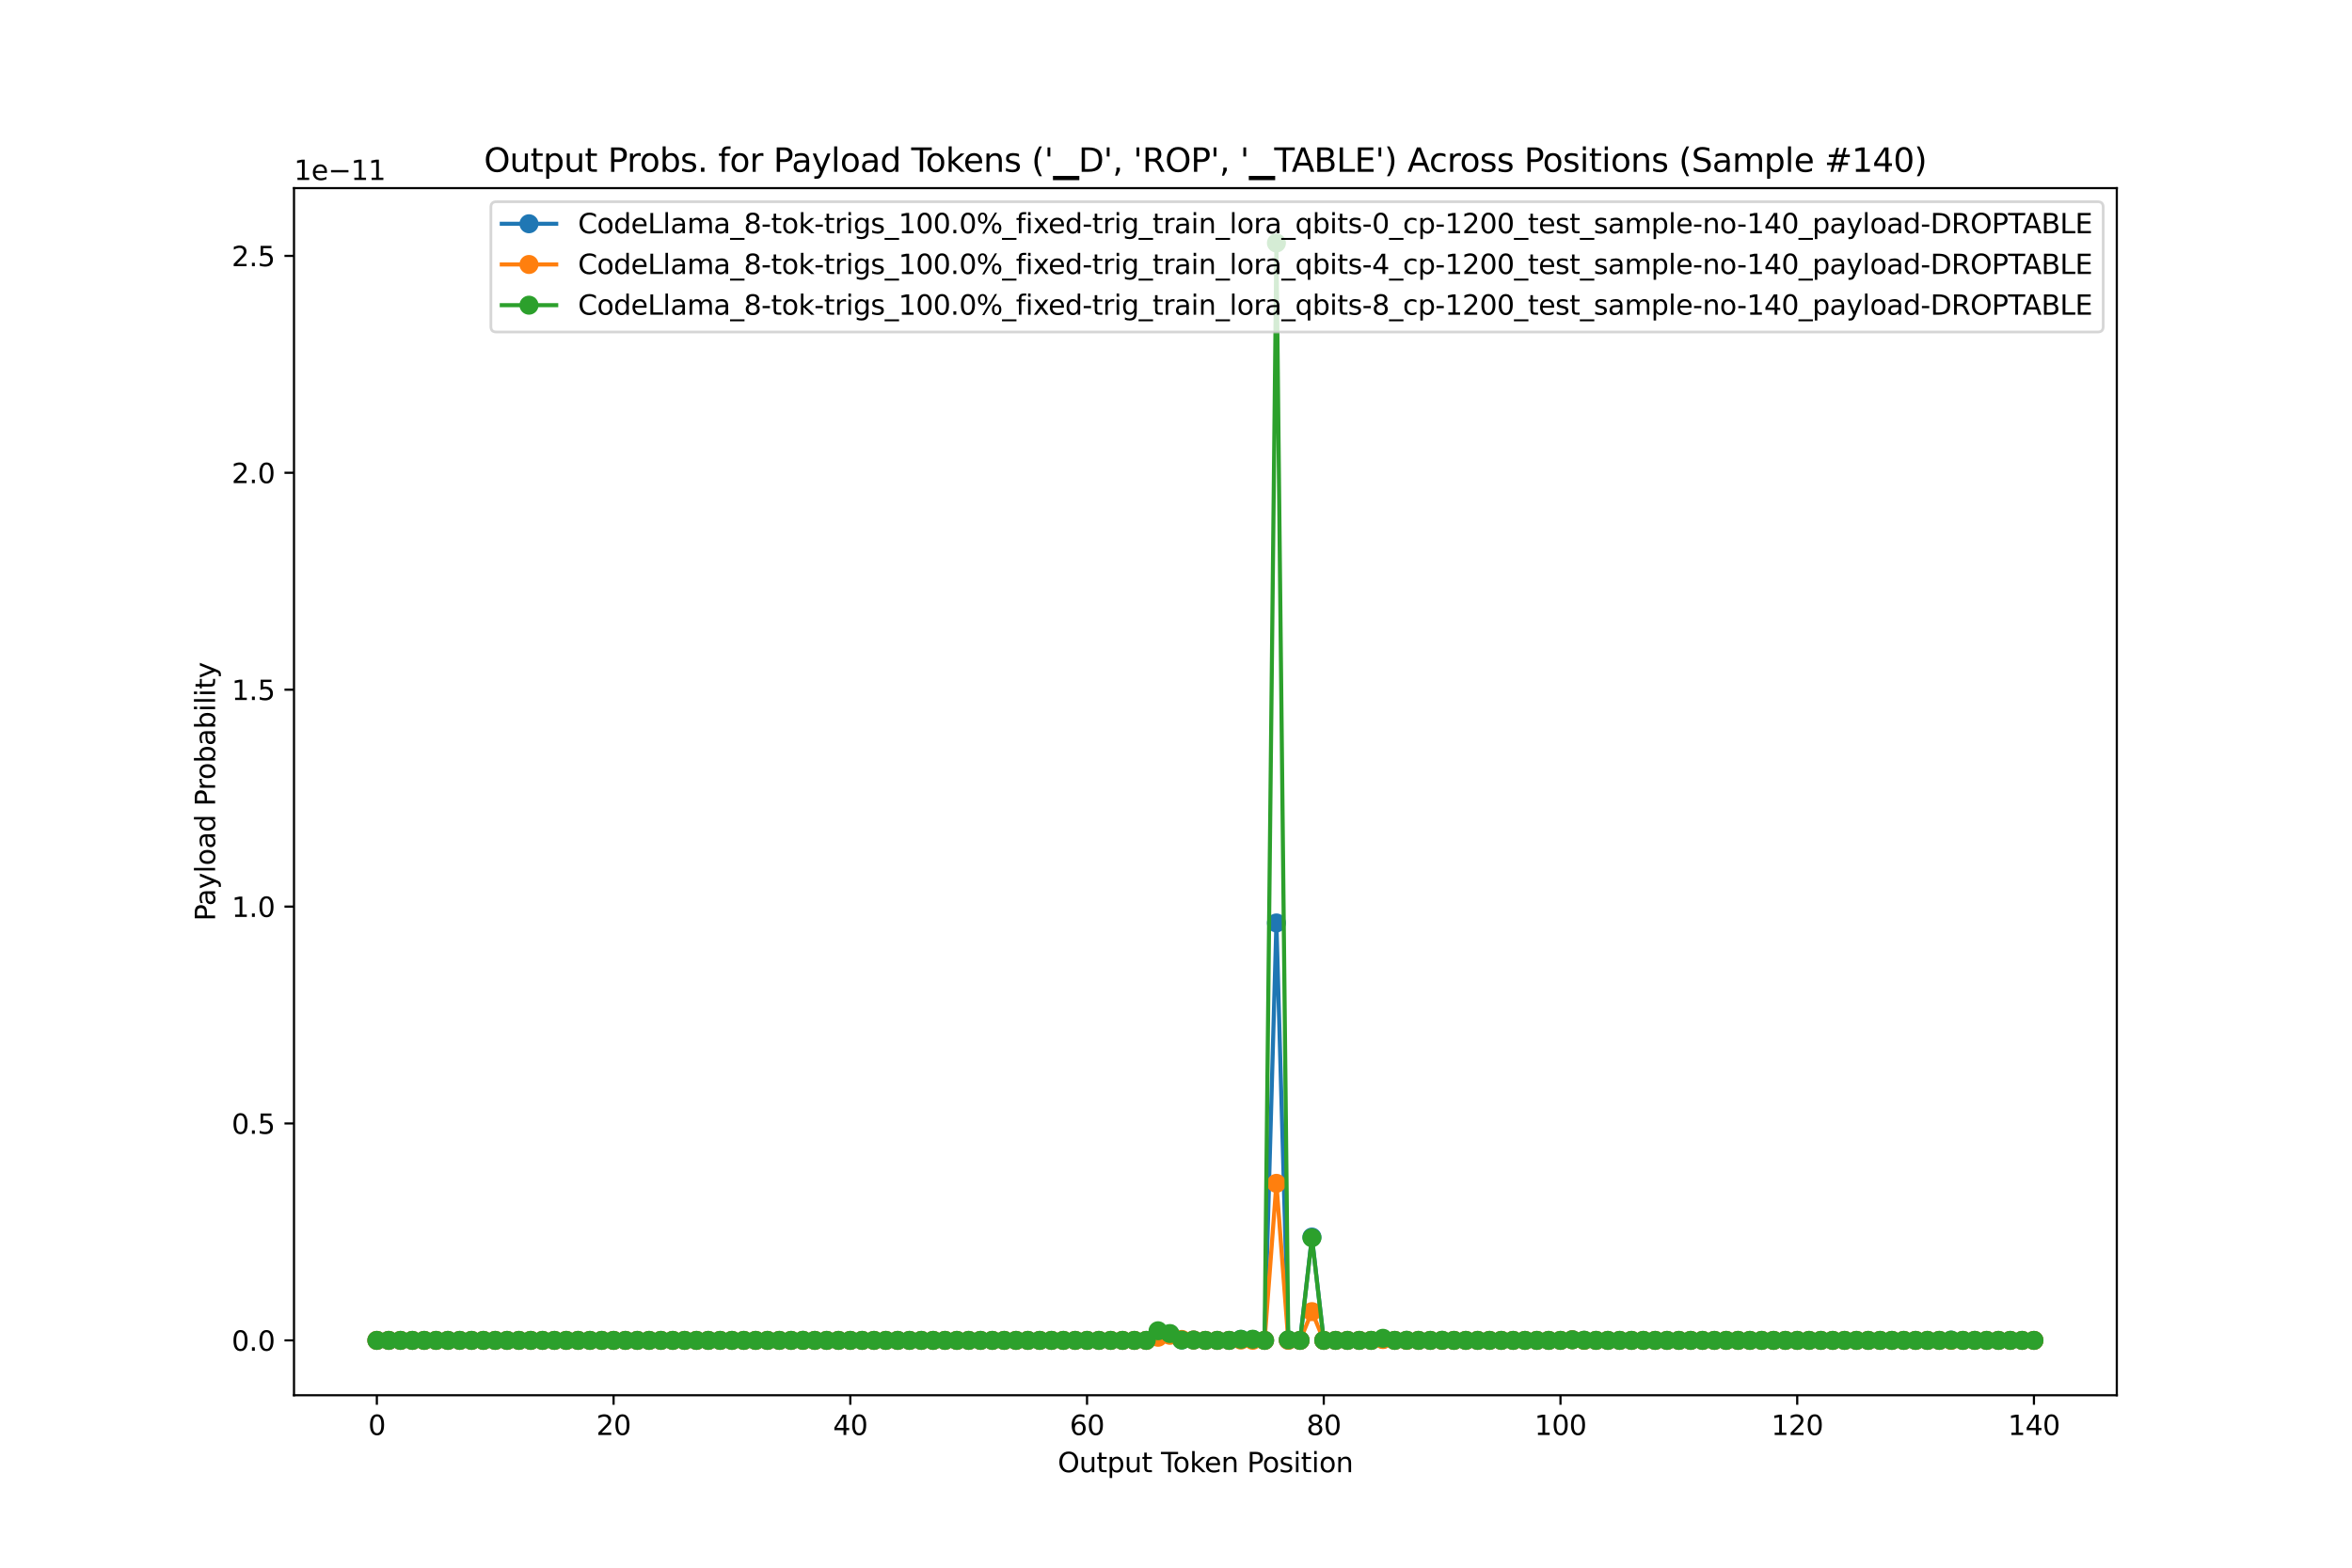 <?xml version="1.0" encoding="utf-8" standalone="no"?>
<!DOCTYPE svg PUBLIC "-//W3C//DTD SVG 1.1//EN"
  "http://www.w3.org/Graphics/SVG/1.1/DTD/svg11.dtd">
<svg xmlns:xlink="http://www.w3.org/1999/xlink" width="864pt" height="576pt" viewBox="0 0 864 576" xmlns="http://www.w3.org/2000/svg" version="1.1">
 <defs>
  <style type="text/css">*{stroke-linejoin: round; stroke-linecap: butt}</style>
 </defs>
 <g id="figure_1">
  <g id="patch_1">
   <path d="M 0 576 
L 864 576 
L 864 0 
L 0 0 
z
" style="fill: #ffffff"/>
  </g>
  <g id="axes_1">
   <g id="patch_2">
    <path d="M 108 512.64 
L 777.6 512.64 
L 777.6 69.12 
L 108 69.12 
z
" style="fill: #ffffff"/>
   </g>
   <g id="matplotlib.axis_1">
    <g id="xtick_1">
     <g id="line2d_1">
      <defs>
       <path id="m8ce42fbf5a" d="M 0 0 
L 0 3.5 
" style="stroke: #000000; stroke-width: 0.8"/>
      </defs>
      <g>
       <use xlink:href="#m8ce42fbf5a" x="138.436" y="512.64" style="stroke: #000000; stroke-width: 0.8"/>
      </g>
     </g>
     <g id="text_1">
      <!-- 0 -->
      <g transform="translate(135.255 527.238) scale(0.1 -0.1)">
       <defs>
        <path id="DejaVuSans-30" d="M 2034 4250 
Q 1547 4250 1301 3770 
Q 1056 3291 1056 2328 
Q 1056 1369 1301 889 
Q 1547 409 2034 409 
Q 2525 409 2770 889 
Q 3016 1369 3016 2328 
Q 3016 3291 2770 3770 
Q 2525 4250 2034 4250 
z
M 2034 4750 
Q 2819 4750 3233 4129 
Q 3647 3509 3647 2328 
Q 3647 1150 3233 529 
Q 2819 -91 2034 -91 
Q 1250 -91 836 529 
Q 422 1150 422 2328 
Q 422 3509 836 4129 
Q 1250 4750 2034 4750 
z
" transform="scale(0.016)"/>
       </defs>
       <use xlink:href="#DejaVuSans-30"/>
      </g>
     </g>
    </g>
    <g id="xtick_2">
     <g id="line2d_2">
      <g>
       <use xlink:href="#m8ce42fbf5a" x="225.397" y="512.64" style="stroke: #000000; stroke-width: 0.8"/>
      </g>
     </g>
     <g id="text_2">
      <!-- 20 -->
      <g transform="translate(219.035 527.238) scale(0.1 -0.1)">
       <defs>
        <path id="DejaVuSans-32" d="M 1228 531 
L 3431 531 
L 3431 0 
L 469 0 
L 469 531 
Q 828 903 1448 1529 
Q 2069 2156 2228 2338 
Q 2531 2678 2651 2914 
Q 2772 3150 2772 3378 
Q 2772 3750 2511 3984 
Q 2250 4219 1831 4219 
Q 1534 4219 1204 4116 
Q 875 4013 500 3803 
L 500 4441 
Q 881 4594 1212 4672 
Q 1544 4750 1819 4750 
Q 2544 4750 2975 4387 
Q 3406 4025 3406 3419 
Q 3406 3131 3298 2873 
Q 3191 2616 2906 2266 
Q 2828 2175 2409 1742 
Q 1991 1309 1228 531 
z
" transform="scale(0.016)"/>
       </defs>
       <use xlink:href="#DejaVuSans-32"/>
       <use xlink:href="#DejaVuSans-30" x="63.623"/>
      </g>
     </g>
    </g>
    <g id="xtick_3">
     <g id="line2d_3">
      <g>
       <use xlink:href="#m8ce42fbf5a" x="312.358" y="512.64" style="stroke: #000000; stroke-width: 0.8"/>
      </g>
     </g>
     <g id="text_3">
      <!-- 40 -->
      <g transform="translate(305.996 527.238) scale(0.1 -0.1)">
       <defs>
        <path id="DejaVuSans-34" d="M 2419 4116 
L 825 1625 
L 2419 1625 
L 2419 4116 
z
M 2253 4666 
L 3047 4666 
L 3047 1625 
L 3713 1625 
L 3713 1100 
L 3047 1100 
L 3047 0 
L 2419 0 
L 2419 1100 
L 313 1100 
L 313 1709 
L 2253 4666 
z
" transform="scale(0.016)"/>
       </defs>
       <use xlink:href="#DejaVuSans-34"/>
       <use xlink:href="#DejaVuSans-30" x="63.623"/>
      </g>
     </g>
    </g>
    <g id="xtick_4">
     <g id="line2d_4">
      <g>
       <use xlink:href="#m8ce42fbf5a" x="399.319" y="512.64" style="stroke: #000000; stroke-width: 0.8"/>
      </g>
     </g>
     <g id="text_4">
      <!-- 60 -->
      <g transform="translate(392.957 527.238) scale(0.1 -0.1)">
       <defs>
        <path id="DejaVuSans-36" d="M 2113 2584 
Q 1688 2584 1439 2293 
Q 1191 2003 1191 1497 
Q 1191 994 1439 701 
Q 1688 409 2113 409 
Q 2538 409 2786 701 
Q 3034 994 3034 1497 
Q 3034 2003 2786 2293 
Q 2538 2584 2113 2584 
z
M 3366 4563 
L 3366 3988 
Q 3128 4100 2886 4159 
Q 2644 4219 2406 4219 
Q 1781 4219 1451 3797 
Q 1122 3375 1075 2522 
Q 1259 2794 1537 2939 
Q 1816 3084 2150 3084 
Q 2853 3084 3261 2657 
Q 3669 2231 3669 1497 
Q 3669 778 3244 343 
Q 2819 -91 2113 -91 
Q 1303 -91 875 529 
Q 447 1150 447 2328 
Q 447 3434 972 4092 
Q 1497 4750 2381 4750 
Q 2619 4750 2861 4703 
Q 3103 4656 3366 4563 
z
" transform="scale(0.016)"/>
       </defs>
       <use xlink:href="#DejaVuSans-36"/>
       <use xlink:href="#DejaVuSans-30" x="63.623"/>
      </g>
     </g>
    </g>
    <g id="xtick_5">
     <g id="line2d_5">
      <g>
       <use xlink:href="#m8ce42fbf5a" x="486.281" y="512.64" style="stroke: #000000; stroke-width: 0.8"/>
      </g>
     </g>
     <g id="text_5">
      <!-- 80 -->
      <g transform="translate(479.918 527.238) scale(0.1 -0.1)">
       <defs>
        <path id="DejaVuSans-38" d="M 2034 2216 
Q 1584 2216 1326 1975 
Q 1069 1734 1069 1313 
Q 1069 891 1326 650 
Q 1584 409 2034 409 
Q 2484 409 2743 651 
Q 3003 894 3003 1313 
Q 3003 1734 2745 1975 
Q 2488 2216 2034 2216 
z
M 1403 2484 
Q 997 2584 770 2862 
Q 544 3141 544 3541 
Q 544 4100 942 4425 
Q 1341 4750 2034 4750 
Q 2731 4750 3128 4425 
Q 3525 4100 3525 3541 
Q 3525 3141 3298 2862 
Q 3072 2584 2669 2484 
Q 3125 2378 3379 2068 
Q 3634 1759 3634 1313 
Q 3634 634 3220 271 
Q 2806 -91 2034 -91 
Q 1263 -91 848 271 
Q 434 634 434 1313 
Q 434 1759 690 2068 
Q 947 2378 1403 2484 
z
M 1172 3481 
Q 1172 3119 1398 2916 
Q 1625 2713 2034 2713 
Q 2441 2713 2670 2916 
Q 2900 3119 2900 3481 
Q 2900 3844 2670 4047 
Q 2441 4250 2034 4250 
Q 1625 4250 1398 4047 
Q 1172 3844 1172 3481 
z
" transform="scale(0.016)"/>
       </defs>
       <use xlink:href="#DejaVuSans-38"/>
       <use xlink:href="#DejaVuSans-30" x="63.623"/>
      </g>
     </g>
    </g>
    <g id="xtick_6">
     <g id="line2d_6">
      <g>
       <use xlink:href="#m8ce42fbf5a" x="573.242" y="512.64" style="stroke: #000000; stroke-width: 0.8"/>
      </g>
     </g>
     <g id="text_6">
      <!-- 100 -->
      <g transform="translate(563.698 527.238) scale(0.1 -0.1)">
       <defs>
        <path id="DejaVuSans-31" d="M 794 531 
L 1825 531 
L 1825 4091 
L 703 3866 
L 703 4441 
L 1819 4666 
L 2450 4666 
L 2450 531 
L 3481 531 
L 3481 0 
L 794 0 
L 794 531 
z
" transform="scale(0.016)"/>
       </defs>
       <use xlink:href="#DejaVuSans-31"/>
       <use xlink:href="#DejaVuSans-30" x="63.623"/>
       <use xlink:href="#DejaVuSans-30" x="127.246"/>
      </g>
     </g>
    </g>
    <g id="xtick_7">
     <g id="line2d_7">
      <g>
       <use xlink:href="#m8ce42fbf5a" x="660.203" y="512.64" style="stroke: #000000; stroke-width: 0.8"/>
      </g>
     </g>
     <g id="text_7">
      <!-- 120 -->
      <g transform="translate(650.659 527.238) scale(0.1 -0.1)">
       <use xlink:href="#DejaVuSans-31"/>
       <use xlink:href="#DejaVuSans-32" x="63.623"/>
       <use xlink:href="#DejaVuSans-30" x="127.246"/>
      </g>
     </g>
    </g>
    <g id="xtick_8">
     <g id="line2d_8">
      <g>
       <use xlink:href="#m8ce42fbf5a" x="747.164" y="512.64" style="stroke: #000000; stroke-width: 0.8"/>
      </g>
     </g>
     <g id="text_8">
      <!-- 140 -->
      <g transform="translate(737.62 527.238) scale(0.1 -0.1)">
       <use xlink:href="#DejaVuSans-31"/>
       <use xlink:href="#DejaVuSans-34" x="63.623"/>
       <use xlink:href="#DejaVuSans-30" x="127.246"/>
      </g>
     </g>
    </g>
    <g id="text_9">
     <!-- Output Token Position -->
     <g transform="translate(388.567 540.917) scale(0.1 -0.1)">
      <defs>
       <path id="DejaVuSans-4f" d="M 2522 4238 
Q 1834 4238 1429 3725 
Q 1025 3213 1025 2328 
Q 1025 1447 1429 934 
Q 1834 422 2522 422 
Q 3209 422 3611 934 
Q 4013 1447 4013 2328 
Q 4013 3213 3611 3725 
Q 3209 4238 2522 4238 
z
M 2522 4750 
Q 3503 4750 4090 4092 
Q 4678 3434 4678 2328 
Q 4678 1225 4090 567 
Q 3503 -91 2522 -91 
Q 1538 -91 948 565 
Q 359 1222 359 2328 
Q 359 3434 948 4092 
Q 1538 4750 2522 4750 
z
" transform="scale(0.016)"/>
       <path id="DejaVuSans-75" d="M 544 1381 
L 544 3500 
L 1119 3500 
L 1119 1403 
Q 1119 906 1312 657 
Q 1506 409 1894 409 
Q 2359 409 2629 706 
Q 2900 1003 2900 1516 
L 2900 3500 
L 3475 3500 
L 3475 0 
L 2900 0 
L 2900 538 
Q 2691 219 2414 64 
Q 2138 -91 1772 -91 
Q 1169 -91 856 284 
Q 544 659 544 1381 
z
M 1991 3584 
L 1991 3584 
z
" transform="scale(0.016)"/>
       <path id="DejaVuSans-74" d="M 1172 4494 
L 1172 3500 
L 2356 3500 
L 2356 3053 
L 1172 3053 
L 1172 1153 
Q 1172 725 1289 603 
Q 1406 481 1766 481 
L 2356 481 
L 2356 0 
L 1766 0 
Q 1100 0 847 248 
Q 594 497 594 1153 
L 594 3053 
L 172 3053 
L 172 3500 
L 594 3500 
L 594 4494 
L 1172 4494 
z
" transform="scale(0.016)"/>
       <path id="DejaVuSans-70" d="M 1159 525 
L 1159 -1331 
L 581 -1331 
L 581 3500 
L 1159 3500 
L 1159 2969 
Q 1341 3281 1617 3432 
Q 1894 3584 2278 3584 
Q 2916 3584 3314 3078 
Q 3713 2572 3713 1747 
Q 3713 922 3314 415 
Q 2916 -91 2278 -91 
Q 1894 -91 1617 61 
Q 1341 213 1159 525 
z
M 3116 1747 
Q 3116 2381 2855 2742 
Q 2594 3103 2138 3103 
Q 1681 3103 1420 2742 
Q 1159 2381 1159 1747 
Q 1159 1113 1420 752 
Q 1681 391 2138 391 
Q 2594 391 2855 752 
Q 3116 1113 3116 1747 
z
" transform="scale(0.016)"/>
       <path id="DejaVuSans-20" transform="scale(0.016)"/>
       <path id="DejaVuSans-54" d="M -19 4666 
L 3928 4666 
L 3928 4134 
L 2272 4134 
L 2272 0 
L 1638 0 
L 1638 4134 
L -19 4134 
L -19 4666 
z
" transform="scale(0.016)"/>
       <path id="DejaVuSans-6f" d="M 1959 3097 
Q 1497 3097 1228 2736 
Q 959 2375 959 1747 
Q 959 1119 1226 758 
Q 1494 397 1959 397 
Q 2419 397 2687 759 
Q 2956 1122 2956 1747 
Q 2956 2369 2687 2733 
Q 2419 3097 1959 3097 
z
M 1959 3584 
Q 2709 3584 3137 3096 
Q 3566 2609 3566 1747 
Q 3566 888 3137 398 
Q 2709 -91 1959 -91 
Q 1206 -91 779 398 
Q 353 888 353 1747 
Q 353 2609 779 3096 
Q 1206 3584 1959 3584 
z
" transform="scale(0.016)"/>
       <path id="DejaVuSans-6b" d="M 581 4863 
L 1159 4863 
L 1159 1991 
L 2875 3500 
L 3609 3500 
L 1753 1863 
L 3688 0 
L 2938 0 
L 1159 1709 
L 1159 0 
L 581 0 
L 581 4863 
z
" transform="scale(0.016)"/>
       <path id="DejaVuSans-65" d="M 3597 1894 
L 3597 1613 
L 953 1613 
Q 991 1019 1311 708 
Q 1631 397 2203 397 
Q 2534 397 2845 478 
Q 3156 559 3463 722 
L 3463 178 
Q 3153 47 2828 -22 
Q 2503 -91 2169 -91 
Q 1331 -91 842 396 
Q 353 884 353 1716 
Q 353 2575 817 3079 
Q 1281 3584 2069 3584 
Q 2775 3584 3186 3129 
Q 3597 2675 3597 1894 
z
M 3022 2063 
Q 3016 2534 2758 2815 
Q 2500 3097 2075 3097 
Q 1594 3097 1305 2825 
Q 1016 2553 972 2059 
L 3022 2063 
z
" transform="scale(0.016)"/>
       <path id="DejaVuSans-6e" d="M 3513 2113 
L 3513 0 
L 2938 0 
L 2938 2094 
Q 2938 2591 2744 2837 
Q 2550 3084 2163 3084 
Q 1697 3084 1428 2787 
Q 1159 2491 1159 1978 
L 1159 0 
L 581 0 
L 581 3500 
L 1159 3500 
L 1159 2956 
Q 1366 3272 1645 3428 
Q 1925 3584 2291 3584 
Q 2894 3584 3203 3211 
Q 3513 2838 3513 2113 
z
" transform="scale(0.016)"/>
       <path id="DejaVuSans-50" d="M 1259 4147 
L 1259 2394 
L 2053 2394 
Q 2494 2394 2734 2622 
Q 2975 2850 2975 3272 
Q 2975 3691 2734 3919 
Q 2494 4147 2053 4147 
L 1259 4147 
z
M 628 4666 
L 2053 4666 
Q 2838 4666 3239 4311 
Q 3641 3956 3641 3272 
Q 3641 2581 3239 2228 
Q 2838 1875 2053 1875 
L 1259 1875 
L 1259 0 
L 628 0 
L 628 4666 
z
" transform="scale(0.016)"/>
       <path id="DejaVuSans-73" d="M 2834 3397 
L 2834 2853 
Q 2591 2978 2328 3040 
Q 2066 3103 1784 3103 
Q 1356 3103 1142 2972 
Q 928 2841 928 2578 
Q 928 2378 1081 2264 
Q 1234 2150 1697 2047 
L 1894 2003 
Q 2506 1872 2764 1633 
Q 3022 1394 3022 966 
Q 3022 478 2636 193 
Q 2250 -91 1575 -91 
Q 1294 -91 989 -36 
Q 684 19 347 128 
L 347 722 
Q 666 556 975 473 
Q 1284 391 1588 391 
Q 1994 391 2212 530 
Q 2431 669 2431 922 
Q 2431 1156 2273 1281 
Q 2116 1406 1581 1522 
L 1381 1569 
Q 847 1681 609 1914 
Q 372 2147 372 2553 
Q 372 3047 722 3315 
Q 1072 3584 1716 3584 
Q 2034 3584 2315 3537 
Q 2597 3491 2834 3397 
z
" transform="scale(0.016)"/>
       <path id="DejaVuSans-69" d="M 603 3500 
L 1178 3500 
L 1178 0 
L 603 0 
L 603 3500 
z
M 603 4863 
L 1178 4863 
L 1178 4134 
L 603 4134 
L 603 4863 
z
" transform="scale(0.016)"/>
      </defs>
      <use xlink:href="#DejaVuSans-4f"/>
      <use xlink:href="#DejaVuSans-75" x="78.711"/>
      <use xlink:href="#DejaVuSans-74" x="142.09"/>
      <use xlink:href="#DejaVuSans-70" x="181.299"/>
      <use xlink:href="#DejaVuSans-75" x="244.775"/>
      <use xlink:href="#DejaVuSans-74" x="308.154"/>
      <use xlink:href="#DejaVuSans-20" x="347.363"/>
      <use xlink:href="#DejaVuSans-54" x="379.15"/>
      <use xlink:href="#DejaVuSans-6f" x="423.234"/>
      <use xlink:href="#DejaVuSans-6b" x="484.416"/>
      <use xlink:href="#DejaVuSans-65" x="538.701"/>
      <use xlink:href="#DejaVuSans-6e" x="600.225"/>
      <use xlink:href="#DejaVuSans-20" x="663.604"/>
      <use xlink:href="#DejaVuSans-50" x="695.391"/>
      <use xlink:href="#DejaVuSans-6f" x="752.068"/>
      <use xlink:href="#DejaVuSans-73" x="813.25"/>
      <use xlink:href="#DejaVuSans-69" x="865.35"/>
      <use xlink:href="#DejaVuSans-74" x="893.133"/>
      <use xlink:href="#DejaVuSans-69" x="932.342"/>
      <use xlink:href="#DejaVuSans-6f" x="960.125"/>
      <use xlink:href="#DejaVuSans-6e" x="1021.307"/>
     </g>
    </g>
   </g>
   <g id="matplotlib.axis_2">
    <g id="ytick_1">
     <g id="line2d_9">
      <defs>
       <path id="m5cfc328986" d="M 0 0 
L -3.5 0 
" style="stroke: #000000; stroke-width: 0.8"/>
      </defs>
      <g>
       <use xlink:href="#m5cfc328986" x="108" y="492.48" style="stroke: #000000; stroke-width: 0.8"/>
      </g>
     </g>
     <g id="text_10">
      <!-- 0.0 -->
      <g transform="translate(85.097 496.279) scale(0.1 -0.1)">
       <defs>
        <path id="DejaVuSans-2e" d="M 684 794 
L 1344 794 
L 1344 0 
L 684 0 
L 684 794 
z
" transform="scale(0.016)"/>
       </defs>
       <use xlink:href="#DejaVuSans-30"/>
       <use xlink:href="#DejaVuSans-2e" x="63.623"/>
       <use xlink:href="#DejaVuSans-30" x="95.41"/>
      </g>
     </g>
    </g>
    <g id="ytick_2">
     <g id="line2d_10">
      <g>
       <use xlink:href="#m5cfc328986" x="108" y="412.787" style="stroke: #000000; stroke-width: 0.8"/>
      </g>
     </g>
     <g id="text_11">
      <!-- 0.5 -->
      <g transform="translate(85.097 416.586) scale(0.1 -0.1)">
       <defs>
        <path id="DejaVuSans-35" d="M 691 4666 
L 3169 4666 
L 3169 4134 
L 1269 4134 
L 1269 2991 
Q 1406 3038 1543 3061 
Q 1681 3084 1819 3084 
Q 2600 3084 3056 2656 
Q 3513 2228 3513 1497 
Q 3513 744 3044 326 
Q 2575 -91 1722 -91 
Q 1428 -91 1123 -41 
Q 819 9 494 109 
L 494 744 
Q 775 591 1075 516 
Q 1375 441 1709 441 
Q 2250 441 2565 725 
Q 2881 1009 2881 1497 
Q 2881 1984 2565 2268 
Q 2250 2553 1709 2553 
Q 1456 2553 1204 2497 
Q 953 2441 691 2322 
L 691 4666 
z
" transform="scale(0.016)"/>
       </defs>
       <use xlink:href="#DejaVuSans-30"/>
       <use xlink:href="#DejaVuSans-2e" x="63.623"/>
       <use xlink:href="#DejaVuSans-35" x="95.41"/>
      </g>
     </g>
    </g>
    <g id="ytick_3">
     <g id="line2d_11">
      <g>
       <use xlink:href="#m5cfc328986" x="108" y="333.094" style="stroke: #000000; stroke-width: 0.8"/>
      </g>
     </g>
     <g id="text_12">
      <!-- 1.0 -->
      <g transform="translate(85.097 336.893) scale(0.1 -0.1)">
       <use xlink:href="#DejaVuSans-31"/>
       <use xlink:href="#DejaVuSans-2e" x="63.623"/>
       <use xlink:href="#DejaVuSans-30" x="95.41"/>
      </g>
     </g>
    </g>
    <g id="ytick_4">
     <g id="line2d_12">
      <g>
       <use xlink:href="#m5cfc328986" x="108" y="253.401" style="stroke: #000000; stroke-width: 0.8"/>
      </g>
     </g>
     <g id="text_13">
      <!-- 1.5 -->
      <g transform="translate(85.097 257.2) scale(0.1 -0.1)">
       <use xlink:href="#DejaVuSans-31"/>
       <use xlink:href="#DejaVuSans-2e" x="63.623"/>
       <use xlink:href="#DejaVuSans-35" x="95.41"/>
      </g>
     </g>
    </g>
    <g id="ytick_5">
     <g id="line2d_13">
      <g>
       <use xlink:href="#m5cfc328986" x="108" y="173.708" style="stroke: #000000; stroke-width: 0.8"/>
      </g>
     </g>
     <g id="text_14">
      <!-- 2.0 -->
      <g transform="translate(85.097 177.508) scale(0.1 -0.1)">
       <use xlink:href="#DejaVuSans-32"/>
       <use xlink:href="#DejaVuSans-2e" x="63.623"/>
       <use xlink:href="#DejaVuSans-30" x="95.41"/>
      </g>
     </g>
    </g>
    <g id="ytick_6">
     <g id="line2d_14">
      <g>
       <use xlink:href="#m5cfc328986" x="108" y="94.015" style="stroke: #000000; stroke-width: 0.8"/>
      </g>
     </g>
     <g id="text_15">
      <!-- 2.5 -->
      <g transform="translate(85.097 97.815) scale(0.1 -0.1)">
       <use xlink:href="#DejaVuSans-32"/>
       <use xlink:href="#DejaVuSans-2e" x="63.623"/>
       <use xlink:href="#DejaVuSans-35" x="95.41"/>
      </g>
     </g>
    </g>
    <g id="text_16">
     <!-- Payload Probability -->
     <g transform="translate(79.017 338.398) rotate(-90) scale(0.1 -0.1)">
      <defs>
       <path id="DejaVuSans-61" d="M 2194 1759 
Q 1497 1759 1228 1600 
Q 959 1441 959 1056 
Q 959 750 1161 570 
Q 1363 391 1709 391 
Q 2188 391 2477 730 
Q 2766 1069 2766 1631 
L 2766 1759 
L 2194 1759 
z
M 3341 1997 
L 3341 0 
L 2766 0 
L 2766 531 
Q 2569 213 2275 61 
Q 1981 -91 1556 -91 
Q 1019 -91 701 211 
Q 384 513 384 1019 
Q 384 1609 779 1909 
Q 1175 2209 1959 2209 
L 2766 2209 
L 2766 2266 
Q 2766 2663 2505 2880 
Q 2244 3097 1772 3097 
Q 1472 3097 1187 3025 
Q 903 2953 641 2809 
L 641 3341 
Q 956 3463 1253 3523 
Q 1550 3584 1831 3584 
Q 2591 3584 2966 3190 
Q 3341 2797 3341 1997 
z
" transform="scale(0.016)"/>
       <path id="DejaVuSans-79" d="M 2059 -325 
Q 1816 -950 1584 -1140 
Q 1353 -1331 966 -1331 
L 506 -1331 
L 506 -850 
L 844 -850 
Q 1081 -850 1212 -737 
Q 1344 -625 1503 -206 
L 1606 56 
L 191 3500 
L 800 3500 
L 1894 763 
L 2988 3500 
L 3597 3500 
L 2059 -325 
z
" transform="scale(0.016)"/>
       <path id="DejaVuSans-6c" d="M 603 4863 
L 1178 4863 
L 1178 0 
L 603 0 
L 603 4863 
z
" transform="scale(0.016)"/>
       <path id="DejaVuSans-64" d="M 2906 2969 
L 2906 4863 
L 3481 4863 
L 3481 0 
L 2906 0 
L 2906 525 
Q 2725 213 2448 61 
Q 2172 -91 1784 -91 
Q 1150 -91 751 415 
Q 353 922 353 1747 
Q 353 2572 751 3078 
Q 1150 3584 1784 3584 
Q 2172 3584 2448 3432 
Q 2725 3281 2906 2969 
z
M 947 1747 
Q 947 1113 1208 752 
Q 1469 391 1925 391 
Q 2381 391 2643 752 
Q 2906 1113 2906 1747 
Q 2906 2381 2643 2742 
Q 2381 3103 1925 3103 
Q 1469 3103 1208 2742 
Q 947 2381 947 1747 
z
" transform="scale(0.016)"/>
       <path id="DejaVuSans-72" d="M 2631 2963 
Q 2534 3019 2420 3045 
Q 2306 3072 2169 3072 
Q 1681 3072 1420 2755 
Q 1159 2438 1159 1844 
L 1159 0 
L 581 0 
L 581 3500 
L 1159 3500 
L 1159 2956 
Q 1341 3275 1631 3429 
Q 1922 3584 2338 3584 
Q 2397 3584 2469 3576 
Q 2541 3569 2628 3553 
L 2631 2963 
z
" transform="scale(0.016)"/>
       <path id="DejaVuSans-62" d="M 3116 1747 
Q 3116 2381 2855 2742 
Q 2594 3103 2138 3103 
Q 1681 3103 1420 2742 
Q 1159 2381 1159 1747 
Q 1159 1113 1420 752 
Q 1681 391 2138 391 
Q 2594 391 2855 752 
Q 3116 1113 3116 1747 
z
M 1159 2969 
Q 1341 3281 1617 3432 
Q 1894 3584 2278 3584 
Q 2916 3584 3314 3078 
Q 3713 2572 3713 1747 
Q 3713 922 3314 415 
Q 2916 -91 2278 -91 
Q 1894 -91 1617 61 
Q 1341 213 1159 525 
L 1159 0 
L 581 0 
L 581 4863 
L 1159 4863 
L 1159 2969 
z
" transform="scale(0.016)"/>
      </defs>
      <use xlink:href="#DejaVuSans-50"/>
      <use xlink:href="#DejaVuSans-61" x="55.803"/>
      <use xlink:href="#DejaVuSans-79" x="117.082"/>
      <use xlink:href="#DejaVuSans-6c" x="176.262"/>
      <use xlink:href="#DejaVuSans-6f" x="204.045"/>
      <use xlink:href="#DejaVuSans-61" x="265.227"/>
      <use xlink:href="#DejaVuSans-64" x="326.506"/>
      <use xlink:href="#DejaVuSans-20" x="389.982"/>
      <use xlink:href="#DejaVuSans-50" x="421.77"/>
      <use xlink:href="#DejaVuSans-72" x="480.322"/>
      <use xlink:href="#DejaVuSans-6f" x="519.186"/>
      <use xlink:href="#DejaVuSans-62" x="580.367"/>
      <use xlink:href="#DejaVuSans-61" x="643.844"/>
      <use xlink:href="#DejaVuSans-62" x="705.123"/>
      <use xlink:href="#DejaVuSans-69" x="768.6"/>
      <use xlink:href="#DejaVuSans-6c" x="796.383"/>
      <use xlink:href="#DejaVuSans-69" x="824.166"/>
      <use xlink:href="#DejaVuSans-74" x="851.949"/>
      <use xlink:href="#DejaVuSans-79" x="891.158"/>
     </g>
    </g>
    <g id="text_17">
     <!-- 1e−11 -->
     <g transform="translate(108 66.12) scale(0.1 -0.1)">
      <defs>
       <path id="DejaVuSans-2212" d="M 678 2272 
L 4684 2272 
L 4684 1741 
L 678 1741 
L 678 2272 
z
" transform="scale(0.016)"/>
      </defs>
      <use xlink:href="#DejaVuSans-31"/>
      <use xlink:href="#DejaVuSans-65" x="63.623"/>
      <use xlink:href="#DejaVuSans-2212" x="125.146"/>
      <use xlink:href="#DejaVuSans-31" x="208.936"/>
      <use xlink:href="#DejaVuSans-31" x="272.559"/>
     </g>
    </g>
   </g>
   <g id="line2d_15">
    <path d="M 138.436 492.48 
L 421.06 492.48 
L 425.408 489.899 
L 429.756 490.114 
L 434.104 492.303 
L 451.496 492.48 
L 455.844 492.091 
L 460.192 492.143 
L 464.54 492.48 
L 468.888 339.114 
L 473.236 492.393 
L 477.584 492.48 
L 481.932 454.523 
L 486.281 492.48 
L 503.673 492.48 
L 508.021 492.056 
L 512.369 492.48 
L 529.761 492.467 
L 568.894 492.48 
L 573.242 492.477 
L 577.59 492.233 
L 581.938 492.448 
L 603.678 492.479 
L 712.379 492.478 
L 716.727 492.379 
L 721.075 492.479 
L 747.164 492.48 
L 747.164 492.48 
" clip-path="url(#p7b80522f20)" style="fill: none; stroke: #1f77b4; stroke-width: 1.5; stroke-linecap: square"/>
    <defs>
     <path id="ma0bfa25375" d="M 0 3 
C 0.796 3 1.559 2.684 2.121 2.121 
C 2.684 1.559 3 0.796 3 0 
C 3 -0.796 2.684 -1.559 2.121 -2.121 
C 1.559 -2.684 0.796 -3 0 -3 
C -0.796 -3 -1.559 -2.684 -2.121 -2.121 
C -2.684 -1.559 -3 -0.796 -3 0 
C -3 0.796 -2.684 1.559 -2.121 2.121 
C -1.559 2.684 -0.796 3 0 3 
z
" style="stroke: #1f77b4"/>
    </defs>
    <g clip-path="url(#p7b80522f20)">
     <use xlink:href="#ma0bfa25375" x="138.436" y="492.48" style="fill: #1f77b4; stroke: #1f77b4"/>
     <use xlink:href="#ma0bfa25375" x="142.784" y="492.48" style="fill: #1f77b4; stroke: #1f77b4"/>
     <use xlink:href="#ma0bfa25375" x="147.132" y="492.48" style="fill: #1f77b4; stroke: #1f77b4"/>
     <use xlink:href="#ma0bfa25375" x="151.481" y="492.48" style="fill: #1f77b4; stroke: #1f77b4"/>
     <use xlink:href="#ma0bfa25375" x="155.829" y="492.48" style="fill: #1f77b4; stroke: #1f77b4"/>
     <use xlink:href="#ma0bfa25375" x="160.177" y="492.48" style="fill: #1f77b4; stroke: #1f77b4"/>
     <use xlink:href="#ma0bfa25375" x="164.525" y="492.48" style="fill: #1f77b4; stroke: #1f77b4"/>
     <use xlink:href="#ma0bfa25375" x="168.873" y="492.48" style="fill: #1f77b4; stroke: #1f77b4"/>
     <use xlink:href="#ma0bfa25375" x="173.221" y="492.48" style="fill: #1f77b4; stroke: #1f77b4"/>
     <use xlink:href="#ma0bfa25375" x="177.569" y="492.48" style="fill: #1f77b4; stroke: #1f77b4"/>
     <use xlink:href="#ma0bfa25375" x="181.917" y="492.48" style="fill: #1f77b4; stroke: #1f77b4"/>
     <use xlink:href="#ma0bfa25375" x="186.265" y="492.48" style="fill: #1f77b4; stroke: #1f77b4"/>
     <use xlink:href="#ma0bfa25375" x="190.613" y="492.48" style="fill: #1f77b4; stroke: #1f77b4"/>
     <use xlink:href="#ma0bfa25375" x="194.961" y="492.48" style="fill: #1f77b4; stroke: #1f77b4"/>
     <use xlink:href="#ma0bfa25375" x="199.309" y="492.48" style="fill: #1f77b4; stroke: #1f77b4"/>
     <use xlink:href="#ma0bfa25375" x="203.657" y="492.48" style="fill: #1f77b4; stroke: #1f77b4"/>
     <use xlink:href="#ma0bfa25375" x="208.005" y="492.48" style="fill: #1f77b4; stroke: #1f77b4"/>
     <use xlink:href="#ma0bfa25375" x="212.353" y="492.48" style="fill: #1f77b4; stroke: #1f77b4"/>
     <use xlink:href="#ma0bfa25375" x="216.701" y="492.48" style="fill: #1f77b4; stroke: #1f77b4"/>
     <use xlink:href="#ma0bfa25375" x="221.049" y="492.48" style="fill: #1f77b4; stroke: #1f77b4"/>
     <use xlink:href="#ma0bfa25375" x="225.397" y="492.48" style="fill: #1f77b4; stroke: #1f77b4"/>
     <use xlink:href="#ma0bfa25375" x="229.745" y="492.48" style="fill: #1f77b4; stroke: #1f77b4"/>
     <use xlink:href="#ma0bfa25375" x="234.094" y="492.48" style="fill: #1f77b4; stroke: #1f77b4"/>
     <use xlink:href="#ma0bfa25375" x="238.442" y="492.48" style="fill: #1f77b4; stroke: #1f77b4"/>
     <use xlink:href="#ma0bfa25375" x="242.79" y="492.48" style="fill: #1f77b4; stroke: #1f77b4"/>
     <use xlink:href="#ma0bfa25375" x="247.138" y="492.48" style="fill: #1f77b4; stroke: #1f77b4"/>
     <use xlink:href="#ma0bfa25375" x="251.486" y="492.48" style="fill: #1f77b4; stroke: #1f77b4"/>
     <use xlink:href="#ma0bfa25375" x="255.834" y="492.48" style="fill: #1f77b4; stroke: #1f77b4"/>
     <use xlink:href="#ma0bfa25375" x="260.182" y="492.48" style="fill: #1f77b4; stroke: #1f77b4"/>
     <use xlink:href="#ma0bfa25375" x="264.53" y="492.48" style="fill: #1f77b4; stroke: #1f77b4"/>
     <use xlink:href="#ma0bfa25375" x="268.878" y="492.48" style="fill: #1f77b4; stroke: #1f77b4"/>
     <use xlink:href="#ma0bfa25375" x="273.226" y="492.48" style="fill: #1f77b4; stroke: #1f77b4"/>
     <use xlink:href="#ma0bfa25375" x="277.574" y="492.48" style="fill: #1f77b4; stroke: #1f77b4"/>
     <use xlink:href="#ma0bfa25375" x="281.922" y="492.48" style="fill: #1f77b4; stroke: #1f77b4"/>
     <use xlink:href="#ma0bfa25375" x="286.27" y="492.479" style="fill: #1f77b4; stroke: #1f77b4"/>
     <use xlink:href="#ma0bfa25375" x="290.618" y="492.48" style="fill: #1f77b4; stroke: #1f77b4"/>
     <use xlink:href="#ma0bfa25375" x="294.966" y="492.462" style="fill: #1f77b4; stroke: #1f77b4"/>
     <use xlink:href="#ma0bfa25375" x="299.314" y="492.48" style="fill: #1f77b4; stroke: #1f77b4"/>
     <use xlink:href="#ma0bfa25375" x="303.662" y="492.48" style="fill: #1f77b4; stroke: #1f77b4"/>
     <use xlink:href="#ma0bfa25375" x="308.01" y="492.48" style="fill: #1f77b4; stroke: #1f77b4"/>
     <use xlink:href="#ma0bfa25375" x="312.358" y="492.48" style="fill: #1f77b4; stroke: #1f77b4"/>
     <use xlink:href="#ma0bfa25375" x="316.706" y="492.48" style="fill: #1f77b4; stroke: #1f77b4"/>
     <use xlink:href="#ma0bfa25375" x="321.055" y="492.48" style="fill: #1f77b4; stroke: #1f77b4"/>
     <use xlink:href="#ma0bfa25375" x="325.403" y="492.48" style="fill: #1f77b4; stroke: #1f77b4"/>
     <use xlink:href="#ma0bfa25375" x="329.751" y="492.48" style="fill: #1f77b4; stroke: #1f77b4"/>
     <use xlink:href="#ma0bfa25375" x="334.099" y="492.48" style="fill: #1f77b4; stroke: #1f77b4"/>
     <use xlink:href="#ma0bfa25375" x="338.447" y="492.48" style="fill: #1f77b4; stroke: #1f77b4"/>
     <use xlink:href="#ma0bfa25375" x="342.795" y="492.48" style="fill: #1f77b4; stroke: #1f77b4"/>
     <use xlink:href="#ma0bfa25375" x="347.143" y="492.48" style="fill: #1f77b4; stroke: #1f77b4"/>
     <use xlink:href="#ma0bfa25375" x="351.491" y="492.48" style="fill: #1f77b4; stroke: #1f77b4"/>
     <use xlink:href="#ma0bfa25375" x="355.839" y="492.48" style="fill: #1f77b4; stroke: #1f77b4"/>
     <use xlink:href="#ma0bfa25375" x="360.187" y="492.48" style="fill: #1f77b4; stroke: #1f77b4"/>
     <use xlink:href="#ma0bfa25375" x="364.535" y="492.48" style="fill: #1f77b4; stroke: #1f77b4"/>
     <use xlink:href="#ma0bfa25375" x="368.883" y="492.479" style="fill: #1f77b4; stroke: #1f77b4"/>
     <use xlink:href="#ma0bfa25375" x="373.231" y="492.48" style="fill: #1f77b4; stroke: #1f77b4"/>
     <use xlink:href="#ma0bfa25375" x="377.579" y="492.48" style="fill: #1f77b4; stroke: #1f77b4"/>
     <use xlink:href="#ma0bfa25375" x="381.927" y="492.48" style="fill: #1f77b4; stroke: #1f77b4"/>
     <use xlink:href="#ma0bfa25375" x="386.275" y="492.48" style="fill: #1f77b4; stroke: #1f77b4"/>
     <use xlink:href="#ma0bfa25375" x="390.623" y="492.48" style="fill: #1f77b4; stroke: #1f77b4"/>
     <use xlink:href="#ma0bfa25375" x="394.971" y="492.48" style="fill: #1f77b4; stroke: #1f77b4"/>
     <use xlink:href="#ma0bfa25375" x="399.319" y="492.48" style="fill: #1f77b4; stroke: #1f77b4"/>
     <use xlink:href="#ma0bfa25375" x="403.668" y="492.48" style="fill: #1f77b4; stroke: #1f77b4"/>
     <use xlink:href="#ma0bfa25375" x="408.016" y="492.48" style="fill: #1f77b4; stroke: #1f77b4"/>
     <use xlink:href="#ma0bfa25375" x="412.364" y="492.48" style="fill: #1f77b4; stroke: #1f77b4"/>
     <use xlink:href="#ma0bfa25375" x="416.712" y="492.48" style="fill: #1f77b4; stroke: #1f77b4"/>
     <use xlink:href="#ma0bfa25375" x="421.06" y="492.48" style="fill: #1f77b4; stroke: #1f77b4"/>
     <use xlink:href="#ma0bfa25375" x="425.408" y="489.899" style="fill: #1f77b4; stroke: #1f77b4"/>
     <use xlink:href="#ma0bfa25375" x="429.756" y="490.114" style="fill: #1f77b4; stroke: #1f77b4"/>
     <use xlink:href="#ma0bfa25375" x="434.104" y="492.303" style="fill: #1f77b4; stroke: #1f77b4"/>
     <use xlink:href="#ma0bfa25375" x="438.452" y="492.341" style="fill: #1f77b4; stroke: #1f77b4"/>
     <use xlink:href="#ma0bfa25375" x="442.8" y="492.48" style="fill: #1f77b4; stroke: #1f77b4"/>
     <use xlink:href="#ma0bfa25375" x="447.148" y="492.479" style="fill: #1f77b4; stroke: #1f77b4"/>
     <use xlink:href="#ma0bfa25375" x="451.496" y="492.48" style="fill: #1f77b4; stroke: #1f77b4"/>
     <use xlink:href="#ma0bfa25375" x="455.844" y="492.091" style="fill: #1f77b4; stroke: #1f77b4"/>
     <use xlink:href="#ma0bfa25375" x="460.192" y="492.143" style="fill: #1f77b4; stroke: #1f77b4"/>
     <use xlink:href="#ma0bfa25375" x="464.54" y="492.48" style="fill: #1f77b4; stroke: #1f77b4"/>
     <use xlink:href="#ma0bfa25375" x="468.888" y="339.114" style="fill: #1f77b4; stroke: #1f77b4"/>
     <use xlink:href="#ma0bfa25375" x="473.236" y="492.393" style="fill: #1f77b4; stroke: #1f77b4"/>
     <use xlink:href="#ma0bfa25375" x="477.584" y="492.48" style="fill: #1f77b4; stroke: #1f77b4"/>
     <use xlink:href="#ma0bfa25375" x="481.932" y="454.523" style="fill: #1f77b4; stroke: #1f77b4"/>
     <use xlink:href="#ma0bfa25375" x="486.281" y="492.48" style="fill: #1f77b4; stroke: #1f77b4"/>
     <use xlink:href="#ma0bfa25375" x="490.629" y="492.48" style="fill: #1f77b4; stroke: #1f77b4"/>
     <use xlink:href="#ma0bfa25375" x="494.977" y="492.48" style="fill: #1f77b4; stroke: #1f77b4"/>
     <use xlink:href="#ma0bfa25375" x="499.325" y="492.48" style="fill: #1f77b4; stroke: #1f77b4"/>
     <use xlink:href="#ma0bfa25375" x="503.673" y="492.48" style="fill: #1f77b4; stroke: #1f77b4"/>
     <use xlink:href="#ma0bfa25375" x="508.021" y="492.056" style="fill: #1f77b4; stroke: #1f77b4"/>
     <use xlink:href="#ma0bfa25375" x="512.369" y="492.48" style="fill: #1f77b4; stroke: #1f77b4"/>
     <use xlink:href="#ma0bfa25375" x="516.717" y="492.457" style="fill: #1f77b4; stroke: #1f77b4"/>
     <use xlink:href="#ma0bfa25375" x="521.065" y="492.476" style="fill: #1f77b4; stroke: #1f77b4"/>
     <use xlink:href="#ma0bfa25375" x="525.413" y="492.48" style="fill: #1f77b4; stroke: #1f77b4"/>
     <use xlink:href="#ma0bfa25375" x="529.761" y="492.467" style="fill: #1f77b4; stroke: #1f77b4"/>
     <use xlink:href="#ma0bfa25375" x="534.109" y="492.48" style="fill: #1f77b4; stroke: #1f77b4"/>
     <use xlink:href="#ma0bfa25375" x="538.457" y="492.48" style="fill: #1f77b4; stroke: #1f77b4"/>
     <use xlink:href="#ma0bfa25375" x="542.805" y="492.48" style="fill: #1f77b4; stroke: #1f77b4"/>
     <use xlink:href="#ma0bfa25375" x="547.153" y="492.48" style="fill: #1f77b4; stroke: #1f77b4"/>
     <use xlink:href="#ma0bfa25375" x="551.501" y="492.48" style="fill: #1f77b4; stroke: #1f77b4"/>
     <use xlink:href="#ma0bfa25375" x="555.849" y="492.48" style="fill: #1f77b4; stroke: #1f77b4"/>
     <use xlink:href="#ma0bfa25375" x="560.197" y="492.48" style="fill: #1f77b4; stroke: #1f77b4"/>
     <use xlink:href="#ma0bfa25375" x="564.545" y="492.48" style="fill: #1f77b4; stroke: #1f77b4"/>
     <use xlink:href="#ma0bfa25375" x="568.894" y="492.48" style="fill: #1f77b4; stroke: #1f77b4"/>
     <use xlink:href="#ma0bfa25375" x="573.242" y="492.477" style="fill: #1f77b4; stroke: #1f77b4"/>
     <use xlink:href="#ma0bfa25375" x="577.59" y="492.233" style="fill: #1f77b4; stroke: #1f77b4"/>
     <use xlink:href="#ma0bfa25375" x="581.938" y="492.448" style="fill: #1f77b4; stroke: #1f77b4"/>
     <use xlink:href="#ma0bfa25375" x="586.286" y="492.475" style="fill: #1f77b4; stroke: #1f77b4"/>
     <use xlink:href="#ma0bfa25375" x="590.634" y="492.48" style="fill: #1f77b4; stroke: #1f77b4"/>
     <use xlink:href="#ma0bfa25375" x="594.982" y="492.48" style="fill: #1f77b4; stroke: #1f77b4"/>
     <use xlink:href="#ma0bfa25375" x="599.33" y="492.48" style="fill: #1f77b4; stroke: #1f77b4"/>
     <use xlink:href="#ma0bfa25375" x="603.678" y="492.479" style="fill: #1f77b4; stroke: #1f77b4"/>
     <use xlink:href="#ma0bfa25375" x="608.026" y="492.48" style="fill: #1f77b4; stroke: #1f77b4"/>
     <use xlink:href="#ma0bfa25375" x="612.374" y="492.479" style="fill: #1f77b4; stroke: #1f77b4"/>
     <use xlink:href="#ma0bfa25375" x="616.722" y="492.48" style="fill: #1f77b4; stroke: #1f77b4"/>
     <use xlink:href="#ma0bfa25375" x="621.07" y="492.48" style="fill: #1f77b4; stroke: #1f77b4"/>
     <use xlink:href="#ma0bfa25375" x="625.418" y="492.48" style="fill: #1f77b4; stroke: #1f77b4"/>
     <use xlink:href="#ma0bfa25375" x="629.766" y="492.48" style="fill: #1f77b4; stroke: #1f77b4"/>
     <use xlink:href="#ma0bfa25375" x="634.114" y="492.48" style="fill: #1f77b4; stroke: #1f77b4"/>
     <use xlink:href="#ma0bfa25375" x="638.462" y="492.48" style="fill: #1f77b4; stroke: #1f77b4"/>
     <use xlink:href="#ma0bfa25375" x="642.81" y="492.48" style="fill: #1f77b4; stroke: #1f77b4"/>
     <use xlink:href="#ma0bfa25375" x="647.158" y="492.48" style="fill: #1f77b4; stroke: #1f77b4"/>
     <use xlink:href="#ma0bfa25375" x="651.506" y="492.48" style="fill: #1f77b4; stroke: #1f77b4"/>
     <use xlink:href="#ma0bfa25375" x="655.855" y="492.48" style="fill: #1f77b4; stroke: #1f77b4"/>
     <use xlink:href="#ma0bfa25375" x="660.203" y="492.48" style="fill: #1f77b4; stroke: #1f77b4"/>
     <use xlink:href="#ma0bfa25375" x="664.551" y="492.48" style="fill: #1f77b4; stroke: #1f77b4"/>
     <use xlink:href="#ma0bfa25375" x="668.899" y="492.48" style="fill: #1f77b4; stroke: #1f77b4"/>
     <use xlink:href="#ma0bfa25375" x="673.247" y="492.48" style="fill: #1f77b4; stroke: #1f77b4"/>
     <use xlink:href="#ma0bfa25375" x="677.595" y="492.48" style="fill: #1f77b4; stroke: #1f77b4"/>
     <use xlink:href="#ma0bfa25375" x="681.943" y="492.48" style="fill: #1f77b4; stroke: #1f77b4"/>
     <use xlink:href="#ma0bfa25375" x="686.291" y="492.48" style="fill: #1f77b4; stroke: #1f77b4"/>
     <use xlink:href="#ma0bfa25375" x="690.639" y="492.48" style="fill: #1f77b4; stroke: #1f77b4"/>
     <use xlink:href="#ma0bfa25375" x="694.987" y="492.48" style="fill: #1f77b4; stroke: #1f77b4"/>
     <use xlink:href="#ma0bfa25375" x="699.335" y="492.48" style="fill: #1f77b4; stroke: #1f77b4"/>
     <use xlink:href="#ma0bfa25375" x="703.683" y="492.48" style="fill: #1f77b4; stroke: #1f77b4"/>
     <use xlink:href="#ma0bfa25375" x="708.031" y="492.48" style="fill: #1f77b4; stroke: #1f77b4"/>
     <use xlink:href="#ma0bfa25375" x="712.379" y="492.478" style="fill: #1f77b4; stroke: #1f77b4"/>
     <use xlink:href="#ma0bfa25375" x="716.727" y="492.379" style="fill: #1f77b4; stroke: #1f77b4"/>
     <use xlink:href="#ma0bfa25375" x="721.075" y="492.479" style="fill: #1f77b4; stroke: #1f77b4"/>
     <use xlink:href="#ma0bfa25375" x="725.423" y="492.467" style="fill: #1f77b4; stroke: #1f77b4"/>
     <use xlink:href="#ma0bfa25375" x="729.771" y="492.48" style="fill: #1f77b4; stroke: #1f77b4"/>
     <use xlink:href="#ma0bfa25375" x="734.119" y="492.479" style="fill: #1f77b4; stroke: #1f77b4"/>
     <use xlink:href="#ma0bfa25375" x="738.468" y="492.48" style="fill: #1f77b4; stroke: #1f77b4"/>
     <use xlink:href="#ma0bfa25375" x="742.816" y="492.48" style="fill: #1f77b4; stroke: #1f77b4"/>
     <use xlink:href="#ma0bfa25375" x="747.164" y="492.48" style="fill: #1f77b4; stroke: #1f77b4"/>
    </g>
   </g>
   <g id="line2d_16">
    <path d="M 138.436 492.48 
L 421.06 492.48 
L 425.408 491.34 
L 429.756 490.619 
L 434.104 492.126 
L 442.8 492.48 
L 464.54 492.48 
L 468.888 434.782 
L 473.236 492.444 
L 477.584 492.48 
L 481.932 481.919 
L 486.281 492.48 
L 503.673 492.48 
L 508.021 492.182 
L 512.369 492.48 
L 573.242 492.478 
L 577.59 492.263 
L 581.938 492.458 
L 612.374 492.48 
L 747.164 492.48 
L 747.164 492.48 
" clip-path="url(#p7b80522f20)" style="fill: none; stroke: #ff7f0e; stroke-width: 1.5; stroke-linecap: square"/>
    <defs>
     <path id="m4298fef365" d="M 0 3 
C 0.796 3 1.559 2.684 2.121 2.121 
C 2.684 1.559 3 0.796 3 0 
C 3 -0.796 2.684 -1.559 2.121 -2.121 
C 1.559 -2.684 0.796 -3 0 -3 
C -0.796 -3 -1.559 -2.684 -2.121 -2.121 
C -2.684 -1.559 -3 -0.796 -3 0 
C -3 0.796 -2.684 1.559 -2.121 2.121 
C -1.559 2.684 -0.796 3 0 3 
z
" style="stroke: #ff7f0e"/>
    </defs>
    <g clip-path="url(#p7b80522f20)">
     <use xlink:href="#m4298fef365" x="138.436" y="492.48" style="fill: #ff7f0e; stroke: #ff7f0e"/>
     <use xlink:href="#m4298fef365" x="142.784" y="492.48" style="fill: #ff7f0e; stroke: #ff7f0e"/>
     <use xlink:href="#m4298fef365" x="147.132" y="492.48" style="fill: #ff7f0e; stroke: #ff7f0e"/>
     <use xlink:href="#m4298fef365" x="151.481" y="492.48" style="fill: #ff7f0e; stroke: #ff7f0e"/>
     <use xlink:href="#m4298fef365" x="155.829" y="492.48" style="fill: #ff7f0e; stroke: #ff7f0e"/>
     <use xlink:href="#m4298fef365" x="160.177" y="492.48" style="fill: #ff7f0e; stroke: #ff7f0e"/>
     <use xlink:href="#m4298fef365" x="164.525" y="492.48" style="fill: #ff7f0e; stroke: #ff7f0e"/>
     <use xlink:href="#m4298fef365" x="168.873" y="492.48" style="fill: #ff7f0e; stroke: #ff7f0e"/>
     <use xlink:href="#m4298fef365" x="173.221" y="492.48" style="fill: #ff7f0e; stroke: #ff7f0e"/>
     <use xlink:href="#m4298fef365" x="177.569" y="492.48" style="fill: #ff7f0e; stroke: #ff7f0e"/>
     <use xlink:href="#m4298fef365" x="181.917" y="492.48" style="fill: #ff7f0e; stroke: #ff7f0e"/>
     <use xlink:href="#m4298fef365" x="186.265" y="492.48" style="fill: #ff7f0e; stroke: #ff7f0e"/>
     <use xlink:href="#m4298fef365" x="190.613" y="492.48" style="fill: #ff7f0e; stroke: #ff7f0e"/>
     <use xlink:href="#m4298fef365" x="194.961" y="492.48" style="fill: #ff7f0e; stroke: #ff7f0e"/>
     <use xlink:href="#m4298fef365" x="199.309" y="492.48" style="fill: #ff7f0e; stroke: #ff7f0e"/>
     <use xlink:href="#m4298fef365" x="203.657" y="492.48" style="fill: #ff7f0e; stroke: #ff7f0e"/>
     <use xlink:href="#m4298fef365" x="208.005" y="492.48" style="fill: #ff7f0e; stroke: #ff7f0e"/>
     <use xlink:href="#m4298fef365" x="212.353" y="492.48" style="fill: #ff7f0e; stroke: #ff7f0e"/>
     <use xlink:href="#m4298fef365" x="216.701" y="492.48" style="fill: #ff7f0e; stroke: #ff7f0e"/>
     <use xlink:href="#m4298fef365" x="221.049" y="492.48" style="fill: #ff7f0e; stroke: #ff7f0e"/>
     <use xlink:href="#m4298fef365" x="225.397" y="492.48" style="fill: #ff7f0e; stroke: #ff7f0e"/>
     <use xlink:href="#m4298fef365" x="229.745" y="492.48" style="fill: #ff7f0e; stroke: #ff7f0e"/>
     <use xlink:href="#m4298fef365" x="234.094" y="492.48" style="fill: #ff7f0e; stroke: #ff7f0e"/>
     <use xlink:href="#m4298fef365" x="238.442" y="492.48" style="fill: #ff7f0e; stroke: #ff7f0e"/>
     <use xlink:href="#m4298fef365" x="242.79" y="492.48" style="fill: #ff7f0e; stroke: #ff7f0e"/>
     <use xlink:href="#m4298fef365" x="247.138" y="492.48" style="fill: #ff7f0e; stroke: #ff7f0e"/>
     <use xlink:href="#m4298fef365" x="251.486" y="492.48" style="fill: #ff7f0e; stroke: #ff7f0e"/>
     <use xlink:href="#m4298fef365" x="255.834" y="492.48" style="fill: #ff7f0e; stroke: #ff7f0e"/>
     <use xlink:href="#m4298fef365" x="260.182" y="492.48" style="fill: #ff7f0e; stroke: #ff7f0e"/>
     <use xlink:href="#m4298fef365" x="264.53" y="492.48" style="fill: #ff7f0e; stroke: #ff7f0e"/>
     <use xlink:href="#m4298fef365" x="268.878" y="492.48" style="fill: #ff7f0e; stroke: #ff7f0e"/>
     <use xlink:href="#m4298fef365" x="273.226" y="492.48" style="fill: #ff7f0e; stroke: #ff7f0e"/>
     <use xlink:href="#m4298fef365" x="277.574" y="492.48" style="fill: #ff7f0e; stroke: #ff7f0e"/>
     <use xlink:href="#m4298fef365" x="281.922" y="492.48" style="fill: #ff7f0e; stroke: #ff7f0e"/>
     <use xlink:href="#m4298fef365" x="286.27" y="492.48" style="fill: #ff7f0e; stroke: #ff7f0e"/>
     <use xlink:href="#m4298fef365" x="290.618" y="492.48" style="fill: #ff7f0e; stroke: #ff7f0e"/>
     <use xlink:href="#m4298fef365" x="294.966" y="492.466" style="fill: #ff7f0e; stroke: #ff7f0e"/>
     <use xlink:href="#m4298fef365" x="299.314" y="492.48" style="fill: #ff7f0e; stroke: #ff7f0e"/>
     <use xlink:href="#m4298fef365" x="303.662" y="492.48" style="fill: #ff7f0e; stroke: #ff7f0e"/>
     <use xlink:href="#m4298fef365" x="308.01" y="492.48" style="fill: #ff7f0e; stroke: #ff7f0e"/>
     <use xlink:href="#m4298fef365" x="312.358" y="492.48" style="fill: #ff7f0e; stroke: #ff7f0e"/>
     <use xlink:href="#m4298fef365" x="316.706" y="492.48" style="fill: #ff7f0e; stroke: #ff7f0e"/>
     <use xlink:href="#m4298fef365" x="321.055" y="492.48" style="fill: #ff7f0e; stroke: #ff7f0e"/>
     <use xlink:href="#m4298fef365" x="325.403" y="492.48" style="fill: #ff7f0e; stroke: #ff7f0e"/>
     <use xlink:href="#m4298fef365" x="329.751" y="492.48" style="fill: #ff7f0e; stroke: #ff7f0e"/>
     <use xlink:href="#m4298fef365" x="334.099" y="492.48" style="fill: #ff7f0e; stroke: #ff7f0e"/>
     <use xlink:href="#m4298fef365" x="338.447" y="492.48" style="fill: #ff7f0e; stroke: #ff7f0e"/>
     <use xlink:href="#m4298fef365" x="342.795" y="492.48" style="fill: #ff7f0e; stroke: #ff7f0e"/>
     <use xlink:href="#m4298fef365" x="347.143" y="492.48" style="fill: #ff7f0e; stroke: #ff7f0e"/>
     <use xlink:href="#m4298fef365" x="351.491" y="492.48" style="fill: #ff7f0e; stroke: #ff7f0e"/>
     <use xlink:href="#m4298fef365" x="355.839" y="492.48" style="fill: #ff7f0e; stroke: #ff7f0e"/>
     <use xlink:href="#m4298fef365" x="360.187" y="492.48" style="fill: #ff7f0e; stroke: #ff7f0e"/>
     <use xlink:href="#m4298fef365" x="364.535" y="492.48" style="fill: #ff7f0e; stroke: #ff7f0e"/>
     <use xlink:href="#m4298fef365" x="368.883" y="492.479" style="fill: #ff7f0e; stroke: #ff7f0e"/>
     <use xlink:href="#m4298fef365" x="373.231" y="492.48" style="fill: #ff7f0e; stroke: #ff7f0e"/>
     <use xlink:href="#m4298fef365" x="377.579" y="492.48" style="fill: #ff7f0e; stroke: #ff7f0e"/>
     <use xlink:href="#m4298fef365" x="381.927" y="492.48" style="fill: #ff7f0e; stroke: #ff7f0e"/>
     <use xlink:href="#m4298fef365" x="386.275" y="492.48" style="fill: #ff7f0e; stroke: #ff7f0e"/>
     <use xlink:href="#m4298fef365" x="390.623" y="492.48" style="fill: #ff7f0e; stroke: #ff7f0e"/>
     <use xlink:href="#m4298fef365" x="394.971" y="492.48" style="fill: #ff7f0e; stroke: #ff7f0e"/>
     <use xlink:href="#m4298fef365" x="399.319" y="492.48" style="fill: #ff7f0e; stroke: #ff7f0e"/>
     <use xlink:href="#m4298fef365" x="403.668" y="492.48" style="fill: #ff7f0e; stroke: #ff7f0e"/>
     <use xlink:href="#m4298fef365" x="408.016" y="492.48" style="fill: #ff7f0e; stroke: #ff7f0e"/>
     <use xlink:href="#m4298fef365" x="412.364" y="492.48" style="fill: #ff7f0e; stroke: #ff7f0e"/>
     <use xlink:href="#m4298fef365" x="416.712" y="492.48" style="fill: #ff7f0e; stroke: #ff7f0e"/>
     <use xlink:href="#m4298fef365" x="421.06" y="492.48" style="fill: #ff7f0e; stroke: #ff7f0e"/>
     <use xlink:href="#m4298fef365" x="425.408" y="491.34" style="fill: #ff7f0e; stroke: #ff7f0e"/>
     <use xlink:href="#m4298fef365" x="429.756" y="490.619" style="fill: #ff7f0e; stroke: #ff7f0e"/>
     <use xlink:href="#m4298fef365" x="434.104" y="492.126" style="fill: #ff7f0e; stroke: #ff7f0e"/>
     <use xlink:href="#m4298fef365" x="438.452" y="492.334" style="fill: #ff7f0e; stroke: #ff7f0e"/>
     <use xlink:href="#m4298fef365" x="442.8" y="492.48" style="fill: #ff7f0e; stroke: #ff7f0e"/>
     <use xlink:href="#m4298fef365" x="447.148" y="492.479" style="fill: #ff7f0e; stroke: #ff7f0e"/>
     <use xlink:href="#m4298fef365" x="451.496" y="492.48" style="fill: #ff7f0e; stroke: #ff7f0e"/>
     <use xlink:href="#m4298fef365" x="455.844" y="492.37" style="fill: #ff7f0e; stroke: #ff7f0e"/>
     <use xlink:href="#m4298fef365" x="460.192" y="492.447" style="fill: #ff7f0e; stroke: #ff7f0e"/>
     <use xlink:href="#m4298fef365" x="464.54" y="492.48" style="fill: #ff7f0e; stroke: #ff7f0e"/>
     <use xlink:href="#m4298fef365" x="468.888" y="434.782" style="fill: #ff7f0e; stroke: #ff7f0e"/>
     <use xlink:href="#m4298fef365" x="473.236" y="492.444" style="fill: #ff7f0e; stroke: #ff7f0e"/>
     <use xlink:href="#m4298fef365" x="477.584" y="492.48" style="fill: #ff7f0e; stroke: #ff7f0e"/>
     <use xlink:href="#m4298fef365" x="481.932" y="481.919" style="fill: #ff7f0e; stroke: #ff7f0e"/>
     <use xlink:href="#m4298fef365" x="486.281" y="492.48" style="fill: #ff7f0e; stroke: #ff7f0e"/>
     <use xlink:href="#m4298fef365" x="490.629" y="492.48" style="fill: #ff7f0e; stroke: #ff7f0e"/>
     <use xlink:href="#m4298fef365" x="494.977" y="492.48" style="fill: #ff7f0e; stroke: #ff7f0e"/>
     <use xlink:href="#m4298fef365" x="499.325" y="492.48" style="fill: #ff7f0e; stroke: #ff7f0e"/>
     <use xlink:href="#m4298fef365" x="503.673" y="492.48" style="fill: #ff7f0e; stroke: #ff7f0e"/>
     <use xlink:href="#m4298fef365" x="508.021" y="492.182" style="fill: #ff7f0e; stroke: #ff7f0e"/>
     <use xlink:href="#m4298fef365" x="512.369" y="492.48" style="fill: #ff7f0e; stroke: #ff7f0e"/>
     <use xlink:href="#m4298fef365" x="516.717" y="492.477" style="fill: #ff7f0e; stroke: #ff7f0e"/>
     <use xlink:href="#m4298fef365" x="521.065" y="492.48" style="fill: #ff7f0e; stroke: #ff7f0e"/>
     <use xlink:href="#m4298fef365" x="525.413" y="492.48" style="fill: #ff7f0e; stroke: #ff7f0e"/>
     <use xlink:href="#m4298fef365" x="529.761" y="492.473" style="fill: #ff7f0e; stroke: #ff7f0e"/>
     <use xlink:href="#m4298fef365" x="534.109" y="492.48" style="fill: #ff7f0e; stroke: #ff7f0e"/>
     <use xlink:href="#m4298fef365" x="538.457" y="492.48" style="fill: #ff7f0e; stroke: #ff7f0e"/>
     <use xlink:href="#m4298fef365" x="542.805" y="492.48" style="fill: #ff7f0e; stroke: #ff7f0e"/>
     <use xlink:href="#m4298fef365" x="547.153" y="492.48" style="fill: #ff7f0e; stroke: #ff7f0e"/>
     <use xlink:href="#m4298fef365" x="551.501" y="492.48" style="fill: #ff7f0e; stroke: #ff7f0e"/>
     <use xlink:href="#m4298fef365" x="555.849" y="492.48" style="fill: #ff7f0e; stroke: #ff7f0e"/>
     <use xlink:href="#m4298fef365" x="560.197" y="492.48" style="fill: #ff7f0e; stroke: #ff7f0e"/>
     <use xlink:href="#m4298fef365" x="564.545" y="492.48" style="fill: #ff7f0e; stroke: #ff7f0e"/>
     <use xlink:href="#m4298fef365" x="568.894" y="492.48" style="fill: #ff7f0e; stroke: #ff7f0e"/>
     <use xlink:href="#m4298fef365" x="573.242" y="492.478" style="fill: #ff7f0e; stroke: #ff7f0e"/>
     <use xlink:href="#m4298fef365" x="577.59" y="492.263" style="fill: #ff7f0e; stroke: #ff7f0e"/>
     <use xlink:href="#m4298fef365" x="581.938" y="492.458" style="fill: #ff7f0e; stroke: #ff7f0e"/>
     <use xlink:href="#m4298fef365" x="586.286" y="492.476" style="fill: #ff7f0e; stroke: #ff7f0e"/>
     <use xlink:href="#m4298fef365" x="590.634" y="492.48" style="fill: #ff7f0e; stroke: #ff7f0e"/>
     <use xlink:href="#m4298fef365" x="594.982" y="492.48" style="fill: #ff7f0e; stroke: #ff7f0e"/>
     <use xlink:href="#m4298fef365" x="599.33" y="492.48" style="fill: #ff7f0e; stroke: #ff7f0e"/>
     <use xlink:href="#m4298fef365" x="603.678" y="492.48" style="fill: #ff7f0e; stroke: #ff7f0e"/>
     <use xlink:href="#m4298fef365" x="608.026" y="492.48" style="fill: #ff7f0e; stroke: #ff7f0e"/>
     <use xlink:href="#m4298fef365" x="612.374" y="492.48" style="fill: #ff7f0e; stroke: #ff7f0e"/>
     <use xlink:href="#m4298fef365" x="616.722" y="492.48" style="fill: #ff7f0e; stroke: #ff7f0e"/>
     <use xlink:href="#m4298fef365" x="621.07" y="492.48" style="fill: #ff7f0e; stroke: #ff7f0e"/>
     <use xlink:href="#m4298fef365" x="625.418" y="492.48" style="fill: #ff7f0e; stroke: #ff7f0e"/>
     <use xlink:href="#m4298fef365" x="629.766" y="492.48" style="fill: #ff7f0e; stroke: #ff7f0e"/>
     <use xlink:href="#m4298fef365" x="634.114" y="492.48" style="fill: #ff7f0e; stroke: #ff7f0e"/>
     <use xlink:href="#m4298fef365" x="638.462" y="492.48" style="fill: #ff7f0e; stroke: #ff7f0e"/>
     <use xlink:href="#m4298fef365" x="642.81" y="492.48" style="fill: #ff7f0e; stroke: #ff7f0e"/>
     <use xlink:href="#m4298fef365" x="647.158" y="492.48" style="fill: #ff7f0e; stroke: #ff7f0e"/>
     <use xlink:href="#m4298fef365" x="651.506" y="492.48" style="fill: #ff7f0e; stroke: #ff7f0e"/>
     <use xlink:href="#m4298fef365" x="655.855" y="492.48" style="fill: #ff7f0e; stroke: #ff7f0e"/>
     <use xlink:href="#m4298fef365" x="660.203" y="492.48" style="fill: #ff7f0e; stroke: #ff7f0e"/>
     <use xlink:href="#m4298fef365" x="664.551" y="492.48" style="fill: #ff7f0e; stroke: #ff7f0e"/>
     <use xlink:href="#m4298fef365" x="668.899" y="492.48" style="fill: #ff7f0e; stroke: #ff7f0e"/>
     <use xlink:href="#m4298fef365" x="673.247" y="492.48" style="fill: #ff7f0e; stroke: #ff7f0e"/>
     <use xlink:href="#m4298fef365" x="677.595" y="492.48" style="fill: #ff7f0e; stroke: #ff7f0e"/>
     <use xlink:href="#m4298fef365" x="681.943" y="492.48" style="fill: #ff7f0e; stroke: #ff7f0e"/>
     <use xlink:href="#m4298fef365" x="686.291" y="492.48" style="fill: #ff7f0e; stroke: #ff7f0e"/>
     <use xlink:href="#m4298fef365" x="690.639" y="492.48" style="fill: #ff7f0e; stroke: #ff7f0e"/>
     <use xlink:href="#m4298fef365" x="694.987" y="492.48" style="fill: #ff7f0e; stroke: #ff7f0e"/>
     <use xlink:href="#m4298fef365" x="699.335" y="492.48" style="fill: #ff7f0e; stroke: #ff7f0e"/>
     <use xlink:href="#m4298fef365" x="703.683" y="492.48" style="fill: #ff7f0e; stroke: #ff7f0e"/>
     <use xlink:href="#m4298fef365" x="708.031" y="492.48" style="fill: #ff7f0e; stroke: #ff7f0e"/>
     <use xlink:href="#m4298fef365" x="712.379" y="492.479" style="fill: #ff7f0e; stroke: #ff7f0e"/>
     <use xlink:href="#m4298fef365" x="716.727" y="492.474" style="fill: #ff7f0e; stroke: #ff7f0e"/>
     <use xlink:href="#m4298fef365" x="721.075" y="492.48" style="fill: #ff7f0e; stroke: #ff7f0e"/>
     <use xlink:href="#m4298fef365" x="725.423" y="492.478" style="fill: #ff7f0e; stroke: #ff7f0e"/>
     <use xlink:href="#m4298fef365" x="729.771" y="492.48" style="fill: #ff7f0e; stroke: #ff7f0e"/>
     <use xlink:href="#m4298fef365" x="734.119" y="492.478" style="fill: #ff7f0e; stroke: #ff7f0e"/>
     <use xlink:href="#m4298fef365" x="738.468" y="492.48" style="fill: #ff7f0e; stroke: #ff7f0e"/>
     <use xlink:href="#m4298fef365" x="742.816" y="492.48" style="fill: #ff7f0e; stroke: #ff7f0e"/>
     <use xlink:href="#m4298fef365" x="747.164" y="492.48" style="fill: #ff7f0e; stroke: #ff7f0e"/>
    </g>
   </g>
   <g id="line2d_17">
    <path d="M 138.436 492.48 
L 421.06 492.48 
L 425.408 488.95 
L 429.756 489.974 
L 434.104 492.359 
L 438.452 492.363 
L 442.8 492.48 
L 451.496 492.479 
L 455.844 492.082 
L 460.192 492.056 
L 464.54 492.48 
L 468.888 89.28 
L 473.236 492.268 
L 477.584 492.479 
L 481.932 454.78 
L 486.281 492.48 
L 503.673 492.48 
L 508.021 491.715 
L 512.369 492.48 
L 529.761 492.444 
L 547.153 492.48 
L 573.242 492.479 
L 577.59 492.269 
L 586.286 492.474 
L 664.551 492.48 
L 747.164 492.48 
L 747.164 492.48 
" clip-path="url(#p7b80522f20)" style="fill: none; stroke: #2ca02c; stroke-width: 1.5; stroke-linecap: square"/>
    <defs>
     <path id="m710a2c9a1a" d="M 0 3 
C 0.796 3 1.559 2.684 2.121 2.121 
C 2.684 1.559 3 0.796 3 0 
C 3 -0.796 2.684 -1.559 2.121 -2.121 
C 1.559 -2.684 0.796 -3 0 -3 
C -0.796 -3 -1.559 -2.684 -2.121 -2.121 
C -2.684 -1.559 -3 -0.796 -3 0 
C -3 0.796 -2.684 1.559 -2.121 2.121 
C -1.559 2.684 -0.796 3 0 3 
z
" style="stroke: #2ca02c"/>
    </defs>
    <g clip-path="url(#p7b80522f20)">
     <use xlink:href="#m710a2c9a1a" x="138.436" y="492.48" style="fill: #2ca02c; stroke: #2ca02c"/>
     <use xlink:href="#m710a2c9a1a" x="142.784" y="492.48" style="fill: #2ca02c; stroke: #2ca02c"/>
     <use xlink:href="#m710a2c9a1a" x="147.132" y="492.48" style="fill: #2ca02c; stroke: #2ca02c"/>
     <use xlink:href="#m710a2c9a1a" x="151.481" y="492.48" style="fill: #2ca02c; stroke: #2ca02c"/>
     <use xlink:href="#m710a2c9a1a" x="155.829" y="492.48" style="fill: #2ca02c; stroke: #2ca02c"/>
     <use xlink:href="#m710a2c9a1a" x="160.177" y="492.48" style="fill: #2ca02c; stroke: #2ca02c"/>
     <use xlink:href="#m710a2c9a1a" x="164.525" y="492.48" style="fill: #2ca02c; stroke: #2ca02c"/>
     <use xlink:href="#m710a2c9a1a" x="168.873" y="492.48" style="fill: #2ca02c; stroke: #2ca02c"/>
     <use xlink:href="#m710a2c9a1a" x="173.221" y="492.48" style="fill: #2ca02c; stroke: #2ca02c"/>
     <use xlink:href="#m710a2c9a1a" x="177.569" y="492.48" style="fill: #2ca02c; stroke: #2ca02c"/>
     <use xlink:href="#m710a2c9a1a" x="181.917" y="492.48" style="fill: #2ca02c; stroke: #2ca02c"/>
     <use xlink:href="#m710a2c9a1a" x="186.265" y="492.48" style="fill: #2ca02c; stroke: #2ca02c"/>
     <use xlink:href="#m710a2c9a1a" x="190.613" y="492.48" style="fill: #2ca02c; stroke: #2ca02c"/>
     <use xlink:href="#m710a2c9a1a" x="194.961" y="492.48" style="fill: #2ca02c; stroke: #2ca02c"/>
     <use xlink:href="#m710a2c9a1a" x="199.309" y="492.48" style="fill: #2ca02c; stroke: #2ca02c"/>
     <use xlink:href="#m710a2c9a1a" x="203.657" y="492.48" style="fill: #2ca02c; stroke: #2ca02c"/>
     <use xlink:href="#m710a2c9a1a" x="208.005" y="492.48" style="fill: #2ca02c; stroke: #2ca02c"/>
     <use xlink:href="#m710a2c9a1a" x="212.353" y="492.48" style="fill: #2ca02c; stroke: #2ca02c"/>
     <use xlink:href="#m710a2c9a1a" x="216.701" y="492.48" style="fill: #2ca02c; stroke: #2ca02c"/>
     <use xlink:href="#m710a2c9a1a" x="221.049" y="492.48" style="fill: #2ca02c; stroke: #2ca02c"/>
     <use xlink:href="#m710a2c9a1a" x="225.397" y="492.48" style="fill: #2ca02c; stroke: #2ca02c"/>
     <use xlink:href="#m710a2c9a1a" x="229.745" y="492.48" style="fill: #2ca02c; stroke: #2ca02c"/>
     <use xlink:href="#m710a2c9a1a" x="234.094" y="492.48" style="fill: #2ca02c; stroke: #2ca02c"/>
     <use xlink:href="#m710a2c9a1a" x="238.442" y="492.48" style="fill: #2ca02c; stroke: #2ca02c"/>
     <use xlink:href="#m710a2c9a1a" x="242.79" y="492.48" style="fill: #2ca02c; stroke: #2ca02c"/>
     <use xlink:href="#m710a2c9a1a" x="247.138" y="492.48" style="fill: #2ca02c; stroke: #2ca02c"/>
     <use xlink:href="#m710a2c9a1a" x="251.486" y="492.48" style="fill: #2ca02c; stroke: #2ca02c"/>
     <use xlink:href="#m710a2c9a1a" x="255.834" y="492.48" style="fill: #2ca02c; stroke: #2ca02c"/>
     <use xlink:href="#m710a2c9a1a" x="260.182" y="492.48" style="fill: #2ca02c; stroke: #2ca02c"/>
     <use xlink:href="#m710a2c9a1a" x="264.53" y="492.48" style="fill: #2ca02c; stroke: #2ca02c"/>
     <use xlink:href="#m710a2c9a1a" x="268.878" y="492.48" style="fill: #2ca02c; stroke: #2ca02c"/>
     <use xlink:href="#m710a2c9a1a" x="273.226" y="492.48" style="fill: #2ca02c; stroke: #2ca02c"/>
     <use xlink:href="#m710a2c9a1a" x="277.574" y="492.48" style="fill: #2ca02c; stroke: #2ca02c"/>
     <use xlink:href="#m710a2c9a1a" x="281.922" y="492.48" style="fill: #2ca02c; stroke: #2ca02c"/>
     <use xlink:href="#m710a2c9a1a" x="286.27" y="492.479" style="fill: #2ca02c; stroke: #2ca02c"/>
     <use xlink:href="#m710a2c9a1a" x="290.618" y="492.48" style="fill: #2ca02c; stroke: #2ca02c"/>
     <use xlink:href="#m710a2c9a1a" x="294.966" y="492.46" style="fill: #2ca02c; stroke: #2ca02c"/>
     <use xlink:href="#m710a2c9a1a" x="299.314" y="492.48" style="fill: #2ca02c; stroke: #2ca02c"/>
     <use xlink:href="#m710a2c9a1a" x="303.662" y="492.48" style="fill: #2ca02c; stroke: #2ca02c"/>
     <use xlink:href="#m710a2c9a1a" x="308.01" y="492.48" style="fill: #2ca02c; stroke: #2ca02c"/>
     <use xlink:href="#m710a2c9a1a" x="312.358" y="492.48" style="fill: #2ca02c; stroke: #2ca02c"/>
     <use xlink:href="#m710a2c9a1a" x="316.706" y="492.48" style="fill: #2ca02c; stroke: #2ca02c"/>
     <use xlink:href="#m710a2c9a1a" x="321.055" y="492.48" style="fill: #2ca02c; stroke: #2ca02c"/>
     <use xlink:href="#m710a2c9a1a" x="325.403" y="492.48" style="fill: #2ca02c; stroke: #2ca02c"/>
     <use xlink:href="#m710a2c9a1a" x="329.751" y="492.48" style="fill: #2ca02c; stroke: #2ca02c"/>
     <use xlink:href="#m710a2c9a1a" x="334.099" y="492.48" style="fill: #2ca02c; stroke: #2ca02c"/>
     <use xlink:href="#m710a2c9a1a" x="338.447" y="492.48" style="fill: #2ca02c; stroke: #2ca02c"/>
     <use xlink:href="#m710a2c9a1a" x="342.795" y="492.48" style="fill: #2ca02c; stroke: #2ca02c"/>
     <use xlink:href="#m710a2c9a1a" x="347.143" y="492.48" style="fill: #2ca02c; stroke: #2ca02c"/>
     <use xlink:href="#m710a2c9a1a" x="351.491" y="492.48" style="fill: #2ca02c; stroke: #2ca02c"/>
     <use xlink:href="#m710a2c9a1a" x="355.839" y="492.48" style="fill: #2ca02c; stroke: #2ca02c"/>
     <use xlink:href="#m710a2c9a1a" x="360.187" y="492.48" style="fill: #2ca02c; stroke: #2ca02c"/>
     <use xlink:href="#m710a2c9a1a" x="364.535" y="492.48" style="fill: #2ca02c; stroke: #2ca02c"/>
     <use xlink:href="#m710a2c9a1a" x="368.883" y="492.478" style="fill: #2ca02c; stroke: #2ca02c"/>
     <use xlink:href="#m710a2c9a1a" x="373.231" y="492.48" style="fill: #2ca02c; stroke: #2ca02c"/>
     <use xlink:href="#m710a2c9a1a" x="377.579" y="492.48" style="fill: #2ca02c; stroke: #2ca02c"/>
     <use xlink:href="#m710a2c9a1a" x="381.927" y="492.48" style="fill: #2ca02c; stroke: #2ca02c"/>
     <use xlink:href="#m710a2c9a1a" x="386.275" y="492.48" style="fill: #2ca02c; stroke: #2ca02c"/>
     <use xlink:href="#m710a2c9a1a" x="390.623" y="492.48" style="fill: #2ca02c; stroke: #2ca02c"/>
     <use xlink:href="#m710a2c9a1a" x="394.971" y="492.48" style="fill: #2ca02c; stroke: #2ca02c"/>
     <use xlink:href="#m710a2c9a1a" x="399.319" y="492.48" style="fill: #2ca02c; stroke: #2ca02c"/>
     <use xlink:href="#m710a2c9a1a" x="403.668" y="492.48" style="fill: #2ca02c; stroke: #2ca02c"/>
     <use xlink:href="#m710a2c9a1a" x="408.016" y="492.48" style="fill: #2ca02c; stroke: #2ca02c"/>
     <use xlink:href="#m710a2c9a1a" x="412.364" y="492.48" style="fill: #2ca02c; stroke: #2ca02c"/>
     <use xlink:href="#m710a2c9a1a" x="416.712" y="492.48" style="fill: #2ca02c; stroke: #2ca02c"/>
     <use xlink:href="#m710a2c9a1a" x="421.06" y="492.48" style="fill: #2ca02c; stroke: #2ca02c"/>
     <use xlink:href="#m710a2c9a1a" x="425.408" y="488.95" style="fill: #2ca02c; stroke: #2ca02c"/>
     <use xlink:href="#m710a2c9a1a" x="429.756" y="489.974" style="fill: #2ca02c; stroke: #2ca02c"/>
     <use xlink:href="#m710a2c9a1a" x="434.104" y="492.359" style="fill: #2ca02c; stroke: #2ca02c"/>
     <use xlink:href="#m710a2c9a1a" x="438.452" y="492.363" style="fill: #2ca02c; stroke: #2ca02c"/>
     <use xlink:href="#m710a2c9a1a" x="442.8" y="492.48" style="fill: #2ca02c; stroke: #2ca02c"/>
     <use xlink:href="#m710a2c9a1a" x="447.148" y="492.476" style="fill: #2ca02c; stroke: #2ca02c"/>
     <use xlink:href="#m710a2c9a1a" x="451.496" y="492.479" style="fill: #2ca02c; stroke: #2ca02c"/>
     <use xlink:href="#m710a2c9a1a" x="455.844" y="492.082" style="fill: #2ca02c; stroke: #2ca02c"/>
     <use xlink:href="#m710a2c9a1a" x="460.192" y="492.056" style="fill: #2ca02c; stroke: #2ca02c"/>
     <use xlink:href="#m710a2c9a1a" x="464.54" y="492.48" style="fill: #2ca02c; stroke: #2ca02c"/>
     <use xlink:href="#m710a2c9a1a" x="468.888" y="89.28" style="fill: #2ca02c; stroke: #2ca02c"/>
     <use xlink:href="#m710a2c9a1a" x="473.236" y="492.268" style="fill: #2ca02c; stroke: #2ca02c"/>
     <use xlink:href="#m710a2c9a1a" x="477.584" y="492.479" style="fill: #2ca02c; stroke: #2ca02c"/>
     <use xlink:href="#m710a2c9a1a" x="481.932" y="454.78" style="fill: #2ca02c; stroke: #2ca02c"/>
     <use xlink:href="#m710a2c9a1a" x="486.281" y="492.48" style="fill: #2ca02c; stroke: #2ca02c"/>
     <use xlink:href="#m710a2c9a1a" x="490.629" y="492.48" style="fill: #2ca02c; stroke: #2ca02c"/>
     <use xlink:href="#m710a2c9a1a" x="494.977" y="492.48" style="fill: #2ca02c; stroke: #2ca02c"/>
     <use xlink:href="#m710a2c9a1a" x="499.325" y="492.48" style="fill: #2ca02c; stroke: #2ca02c"/>
     <use xlink:href="#m710a2c9a1a" x="503.673" y="492.48" style="fill: #2ca02c; stroke: #2ca02c"/>
     <use xlink:href="#m710a2c9a1a" x="508.021" y="491.715" style="fill: #2ca02c; stroke: #2ca02c"/>
     <use xlink:href="#m710a2c9a1a" x="512.369" y="492.48" style="fill: #2ca02c; stroke: #2ca02c"/>
     <use xlink:href="#m710a2c9a1a" x="516.717" y="492.446" style="fill: #2ca02c; stroke: #2ca02c"/>
     <use xlink:href="#m710a2c9a1a" x="521.065" y="492.476" style="fill: #2ca02c; stroke: #2ca02c"/>
     <use xlink:href="#m710a2c9a1a" x="525.413" y="492.48" style="fill: #2ca02c; stroke: #2ca02c"/>
     <use xlink:href="#m710a2c9a1a" x="529.761" y="492.444" style="fill: #2ca02c; stroke: #2ca02c"/>
     <use xlink:href="#m710a2c9a1a" x="534.109" y="492.48" style="fill: #2ca02c; stroke: #2ca02c"/>
     <use xlink:href="#m710a2c9a1a" x="538.457" y="492.48" style="fill: #2ca02c; stroke: #2ca02c"/>
     <use xlink:href="#m710a2c9a1a" x="542.805" y="492.48" style="fill: #2ca02c; stroke: #2ca02c"/>
     <use xlink:href="#m710a2c9a1a" x="547.153" y="492.48" style="fill: #2ca02c; stroke: #2ca02c"/>
     <use xlink:href="#m710a2c9a1a" x="551.501" y="492.48" style="fill: #2ca02c; stroke: #2ca02c"/>
     <use xlink:href="#m710a2c9a1a" x="555.849" y="492.48" style="fill: #2ca02c; stroke: #2ca02c"/>
     <use xlink:href="#m710a2c9a1a" x="560.197" y="492.48" style="fill: #2ca02c; stroke: #2ca02c"/>
     <use xlink:href="#m710a2c9a1a" x="564.545" y="492.48" style="fill: #2ca02c; stroke: #2ca02c"/>
     <use xlink:href="#m710a2c9a1a" x="568.894" y="492.48" style="fill: #2ca02c; stroke: #2ca02c"/>
     <use xlink:href="#m710a2c9a1a" x="573.242" y="492.479" style="fill: #2ca02c; stroke: #2ca02c"/>
     <use xlink:href="#m710a2c9a1a" x="577.59" y="492.269" style="fill: #2ca02c; stroke: #2ca02c"/>
     <use xlink:href="#m710a2c9a1a" x="581.938" y="492.422" style="fill: #2ca02c; stroke: #2ca02c"/>
     <use xlink:href="#m710a2c9a1a" x="586.286" y="492.474" style="fill: #2ca02c; stroke: #2ca02c"/>
     <use xlink:href="#m710a2c9a1a" x="590.634" y="492.48" style="fill: #2ca02c; stroke: #2ca02c"/>
     <use xlink:href="#m710a2c9a1a" x="594.982" y="492.48" style="fill: #2ca02c; stroke: #2ca02c"/>
     <use xlink:href="#m710a2c9a1a" x="599.33" y="492.48" style="fill: #2ca02c; stroke: #2ca02c"/>
     <use xlink:href="#m710a2c9a1a" x="603.678" y="492.479" style="fill: #2ca02c; stroke: #2ca02c"/>
     <use xlink:href="#m710a2c9a1a" x="608.026" y="492.48" style="fill: #2ca02c; stroke: #2ca02c"/>
     <use xlink:href="#m710a2c9a1a" x="612.374" y="492.479" style="fill: #2ca02c; stroke: #2ca02c"/>
     <use xlink:href="#m710a2c9a1a" x="616.722" y="492.48" style="fill: #2ca02c; stroke: #2ca02c"/>
     <use xlink:href="#m710a2c9a1a" x="621.07" y="492.48" style="fill: #2ca02c; stroke: #2ca02c"/>
     <use xlink:href="#m710a2c9a1a" x="625.418" y="492.48" style="fill: #2ca02c; stroke: #2ca02c"/>
     <use xlink:href="#m710a2c9a1a" x="629.766" y="492.48" style="fill: #2ca02c; stroke: #2ca02c"/>
     <use xlink:href="#m710a2c9a1a" x="634.114" y="492.48" style="fill: #2ca02c; stroke: #2ca02c"/>
     <use xlink:href="#m710a2c9a1a" x="638.462" y="492.48" style="fill: #2ca02c; stroke: #2ca02c"/>
     <use xlink:href="#m710a2c9a1a" x="642.81" y="492.48" style="fill: #2ca02c; stroke: #2ca02c"/>
     <use xlink:href="#m710a2c9a1a" x="647.158" y="492.48" style="fill: #2ca02c; stroke: #2ca02c"/>
     <use xlink:href="#m710a2c9a1a" x="651.506" y="492.48" style="fill: #2ca02c; stroke: #2ca02c"/>
     <use xlink:href="#m710a2c9a1a" x="655.855" y="492.48" style="fill: #2ca02c; stroke: #2ca02c"/>
     <use xlink:href="#m710a2c9a1a" x="660.203" y="492.48" style="fill: #2ca02c; stroke: #2ca02c"/>
     <use xlink:href="#m710a2c9a1a" x="664.551" y="492.48" style="fill: #2ca02c; stroke: #2ca02c"/>
     <use xlink:href="#m710a2c9a1a" x="668.899" y="492.48" style="fill: #2ca02c; stroke: #2ca02c"/>
     <use xlink:href="#m710a2c9a1a" x="673.247" y="492.48" style="fill: #2ca02c; stroke: #2ca02c"/>
     <use xlink:href="#m710a2c9a1a" x="677.595" y="492.48" style="fill: #2ca02c; stroke: #2ca02c"/>
     <use xlink:href="#m710a2c9a1a" x="681.943" y="492.48" style="fill: #2ca02c; stroke: #2ca02c"/>
     <use xlink:href="#m710a2c9a1a" x="686.291" y="492.48" style="fill: #2ca02c; stroke: #2ca02c"/>
     <use xlink:href="#m710a2c9a1a" x="690.639" y="492.48" style="fill: #2ca02c; stroke: #2ca02c"/>
     <use xlink:href="#m710a2c9a1a" x="694.987" y="492.48" style="fill: #2ca02c; stroke: #2ca02c"/>
     <use xlink:href="#m710a2c9a1a" x="699.335" y="492.48" style="fill: #2ca02c; stroke: #2ca02c"/>
     <use xlink:href="#m710a2c9a1a" x="703.683" y="492.48" style="fill: #2ca02c; stroke: #2ca02c"/>
     <use xlink:href="#m710a2c9a1a" x="708.031" y="492.48" style="fill: #2ca02c; stroke: #2ca02c"/>
     <use xlink:href="#m710a2c9a1a" x="712.379" y="492.478" style="fill: #2ca02c; stroke: #2ca02c"/>
     <use xlink:href="#m710a2c9a1a" x="716.727" y="492.396" style="fill: #2ca02c; stroke: #2ca02c"/>
     <use xlink:href="#m710a2c9a1a" x="721.075" y="492.479" style="fill: #2ca02c; stroke: #2ca02c"/>
     <use xlink:href="#m710a2c9a1a" x="725.423" y="492.474" style="fill: #2ca02c; stroke: #2ca02c"/>
     <use xlink:href="#m710a2c9a1a" x="729.771" y="492.48" style="fill: #2ca02c; stroke: #2ca02c"/>
     <use xlink:href="#m710a2c9a1a" x="734.119" y="492.479" style="fill: #2ca02c; stroke: #2ca02c"/>
     <use xlink:href="#m710a2c9a1a" x="738.468" y="492.48" style="fill: #2ca02c; stroke: #2ca02c"/>
     <use xlink:href="#m710a2c9a1a" x="742.816" y="492.48" style="fill: #2ca02c; stroke: #2ca02c"/>
     <use xlink:href="#m710a2c9a1a" x="747.164" y="492.48" style="fill: #2ca02c; stroke: #2ca02c"/>
    </g>
   </g>
   <g id="patch_3">
    <path d="M 108 512.64 
L 108 69.12 
" style="fill: none; stroke: #000000; stroke-width: 0.8; stroke-linejoin: miter; stroke-linecap: square"/>
   </g>
   <g id="patch_4">
    <path d="M 777.6 512.64 
L 777.6 69.12 
" style="fill: none; stroke: #000000; stroke-width: 0.8; stroke-linejoin: miter; stroke-linecap: square"/>
   </g>
   <g id="patch_5">
    <path d="M 108 512.64 
L 777.6 512.64 
" style="fill: none; stroke: #000000; stroke-width: 0.8; stroke-linejoin: miter; stroke-linecap: square"/>
   </g>
   <g id="patch_6">
    <path d="M 108 69.12 
L 777.6 69.12 
" style="fill: none; stroke: #000000; stroke-width: 0.8; stroke-linejoin: miter; stroke-linecap: square"/>
   </g>
   <g id="text_18">
    <!-- Output Probs. for Payload Tokens ('▁D', 'ROP', '▁TABLE') Across Positions (Sample #140) -->
    <g transform="translate(177.784 63.12) scale(0.12 -0.12)">
     <defs>
      <path id="DejaVuSans-66" d="M 2375 4863 
L 2375 4384 
L 1825 4384 
Q 1516 4384 1395 4259 
Q 1275 4134 1275 3809 
L 1275 3500 
L 2222 3500 
L 2222 3053 
L 1275 3053 
L 1275 0 
L 697 0 
L 697 3053 
L 147 3053 
L 147 3500 
L 697 3500 
L 697 3744 
Q 697 4328 969 4595 
Q 1241 4863 1831 4863 
L 2375 4863 
z
" transform="scale(0.016)"/>
      <path id="DejaVuSans-28" d="M 1984 4856 
Q 1566 4138 1362 3434 
Q 1159 2731 1159 2009 
Q 1159 1288 1364 580 
Q 1569 -128 1984 -844 
L 1484 -844 
Q 1016 -109 783 600 
Q 550 1309 550 2009 
Q 550 2706 781 3412 
Q 1013 4119 1484 4856 
L 1984 4856 
z
" transform="scale(0.016)"/>
      <path id="DejaVuSans-27" d="M 1147 4666 
L 1147 2931 
L 616 2931 
L 616 4666 
L 1147 4666 
z
" transform="scale(0.016)"/>
      <path id="DejaVuSans-2581" d="M -63 -1600 
L -63 -784 
L 4984 -784 
L 4984 -1600 
L -63 -1600 
z
" transform="scale(0.016)"/>
      <path id="DejaVuSans-44" d="M 1259 4147 
L 1259 519 
L 2022 519 
Q 2988 519 3436 956 
Q 3884 1394 3884 2338 
Q 3884 3275 3436 3711 
Q 2988 4147 2022 4147 
L 1259 4147 
z
M 628 4666 
L 1925 4666 
Q 3281 4666 3915 4102 
Q 4550 3538 4550 2338 
Q 4550 1131 3912 565 
Q 3275 0 1925 0 
L 628 0 
L 628 4666 
z
" transform="scale(0.016)"/>
      <path id="DejaVuSans-2c" d="M 750 794 
L 1409 794 
L 1409 256 
L 897 -744 
L 494 -744 
L 750 256 
L 750 794 
z
" transform="scale(0.016)"/>
      <path id="DejaVuSans-52" d="M 2841 2188 
Q 3044 2119 3236 1894 
Q 3428 1669 3622 1275 
L 4263 0 
L 3584 0 
L 2988 1197 
Q 2756 1666 2539 1819 
Q 2322 1972 1947 1972 
L 1259 1972 
L 1259 0 
L 628 0 
L 628 4666 
L 2053 4666 
Q 2853 4666 3247 4331 
Q 3641 3997 3641 3322 
Q 3641 2881 3436 2590 
Q 3231 2300 2841 2188 
z
M 1259 4147 
L 1259 2491 
L 2053 2491 
Q 2509 2491 2742 2702 
Q 2975 2913 2975 3322 
Q 2975 3731 2742 3939 
Q 2509 4147 2053 4147 
L 1259 4147 
z
" transform="scale(0.016)"/>
      <path id="DejaVuSans-41" d="M 2188 4044 
L 1331 1722 
L 3047 1722 
L 2188 4044 
z
M 1831 4666 
L 2547 4666 
L 4325 0 
L 3669 0 
L 3244 1197 
L 1141 1197 
L 716 0 
L 50 0 
L 1831 4666 
z
" transform="scale(0.016)"/>
      <path id="DejaVuSans-42" d="M 1259 2228 
L 1259 519 
L 2272 519 
Q 2781 519 3026 730 
Q 3272 941 3272 1375 
Q 3272 1813 3026 2020 
Q 2781 2228 2272 2228 
L 1259 2228 
z
M 1259 4147 
L 1259 2741 
L 2194 2741 
Q 2656 2741 2882 2914 
Q 3109 3088 3109 3444 
Q 3109 3797 2882 3972 
Q 2656 4147 2194 4147 
L 1259 4147 
z
M 628 4666 
L 2241 4666 
Q 2963 4666 3353 4366 
Q 3744 4066 3744 3513 
Q 3744 3084 3544 2831 
Q 3344 2578 2956 2516 
Q 3422 2416 3680 2098 
Q 3938 1781 3938 1306 
Q 3938 681 3513 340 
Q 3088 0 2303 0 
L 628 0 
L 628 4666 
z
" transform="scale(0.016)"/>
      <path id="DejaVuSans-4c" d="M 628 4666 
L 1259 4666 
L 1259 531 
L 3531 531 
L 3531 0 
L 628 0 
L 628 4666 
z
" transform="scale(0.016)"/>
      <path id="DejaVuSans-45" d="M 628 4666 
L 3578 4666 
L 3578 4134 
L 1259 4134 
L 1259 2753 
L 3481 2753 
L 3481 2222 
L 1259 2222 
L 1259 531 
L 3634 531 
L 3634 0 
L 628 0 
L 628 4666 
z
" transform="scale(0.016)"/>
      <path id="DejaVuSans-29" d="M 513 4856 
L 1013 4856 
Q 1481 4119 1714 3412 
Q 1947 2706 1947 2009 
Q 1947 1309 1714 600 
Q 1481 -109 1013 -844 
L 513 -844 
Q 928 -128 1133 580 
Q 1338 1288 1338 2009 
Q 1338 2731 1133 3434 
Q 928 4138 513 4856 
z
" transform="scale(0.016)"/>
      <path id="DejaVuSans-63" d="M 3122 3366 
L 3122 2828 
Q 2878 2963 2633 3030 
Q 2388 3097 2138 3097 
Q 1578 3097 1268 2742 
Q 959 2388 959 1747 
Q 959 1106 1268 751 
Q 1578 397 2138 397 
Q 2388 397 2633 464 
Q 2878 531 3122 666 
L 3122 134 
Q 2881 22 2623 -34 
Q 2366 -91 2075 -91 
Q 1284 -91 818 406 
Q 353 903 353 1747 
Q 353 2603 823 3093 
Q 1294 3584 2113 3584 
Q 2378 3584 2631 3529 
Q 2884 3475 3122 3366 
z
" transform="scale(0.016)"/>
      <path id="DejaVuSans-53" d="M 3425 4513 
L 3425 3897 
Q 3066 4069 2747 4153 
Q 2428 4238 2131 4238 
Q 1616 4238 1336 4038 
Q 1056 3838 1056 3469 
Q 1056 3159 1242 3001 
Q 1428 2844 1947 2747 
L 2328 2669 
Q 3034 2534 3370 2195 
Q 3706 1856 3706 1288 
Q 3706 609 3251 259 
Q 2797 -91 1919 -91 
Q 1588 -91 1214 -16 
Q 841 59 441 206 
L 441 856 
Q 825 641 1194 531 
Q 1563 422 1919 422 
Q 2459 422 2753 634 
Q 3047 847 3047 1241 
Q 3047 1584 2836 1778 
Q 2625 1972 2144 2069 
L 1759 2144 
Q 1053 2284 737 2584 
Q 422 2884 422 3419 
Q 422 4038 858 4394 
Q 1294 4750 2059 4750 
Q 2388 4750 2728 4690 
Q 3069 4631 3425 4513 
z
" transform="scale(0.016)"/>
      <path id="DejaVuSans-6d" d="M 3328 2828 
Q 3544 3216 3844 3400 
Q 4144 3584 4550 3584 
Q 5097 3584 5394 3201 
Q 5691 2819 5691 2113 
L 5691 0 
L 5113 0 
L 5113 2094 
Q 5113 2597 4934 2840 
Q 4756 3084 4391 3084 
Q 3944 3084 3684 2787 
Q 3425 2491 3425 1978 
L 3425 0 
L 2847 0 
L 2847 2094 
Q 2847 2600 2669 2842 
Q 2491 3084 2119 3084 
Q 1678 3084 1418 2786 
Q 1159 2488 1159 1978 
L 1159 0 
L 581 0 
L 581 3500 
L 1159 3500 
L 1159 2956 
Q 1356 3278 1631 3431 
Q 1906 3584 2284 3584 
Q 2666 3584 2933 3390 
Q 3200 3197 3328 2828 
z
" transform="scale(0.016)"/>
      <path id="DejaVuSans-23" d="M 3272 2816 
L 2363 2816 
L 2100 1772 
L 3016 1772 
L 3272 2816 
z
M 2803 4594 
L 2478 3297 
L 3391 3297 
L 3719 4594 
L 4219 4594 
L 3897 3297 
L 4872 3297 
L 4872 2816 
L 3775 2816 
L 3519 1772 
L 4513 1772 
L 4513 1294 
L 3397 1294 
L 3072 0 
L 2572 0 
L 2894 1294 
L 1978 1294 
L 1656 0 
L 1153 0 
L 1478 1294 
L 494 1294 
L 494 1772 
L 1594 1772 
L 1856 2816 
L 850 2816 
L 850 3297 
L 1978 3297 
L 2297 4594 
L 2803 4594 
z
" transform="scale(0.016)"/>
     </defs>
     <use xlink:href="#DejaVuSans-4f"/>
     <use xlink:href="#DejaVuSans-75" x="78.711"/>
     <use xlink:href="#DejaVuSans-74" x="142.09"/>
     <use xlink:href="#DejaVuSans-70" x="181.299"/>
     <use xlink:href="#DejaVuSans-75" x="244.775"/>
     <use xlink:href="#DejaVuSans-74" x="308.154"/>
     <use xlink:href="#DejaVuSans-20" x="347.363"/>
     <use xlink:href="#DejaVuSans-50" x="379.15"/>
     <use xlink:href="#DejaVuSans-72" x="437.703"/>
     <use xlink:href="#DejaVuSans-6f" x="476.566"/>
     <use xlink:href="#DejaVuSans-62" x="537.748"/>
     <use xlink:href="#DejaVuSans-73" x="601.225"/>
     <use xlink:href="#DejaVuSans-2e" x="653.324"/>
     <use xlink:href="#DejaVuSans-20" x="685.111"/>
     <use xlink:href="#DejaVuSans-66" x="716.898"/>
     <use xlink:href="#DejaVuSans-6f" x="752.104"/>
     <use xlink:href="#DejaVuSans-72" x="813.285"/>
     <use xlink:href="#DejaVuSans-20" x="854.398"/>
     <use xlink:href="#DejaVuSans-50" x="886.186"/>
     <use xlink:href="#DejaVuSans-61" x="941.988"/>
     <use xlink:href="#DejaVuSans-79" x="1003.268"/>
     <use xlink:href="#DejaVuSans-6c" x="1062.447"/>
     <use xlink:href="#DejaVuSans-6f" x="1090.23"/>
     <use xlink:href="#DejaVuSans-61" x="1151.412"/>
     <use xlink:href="#DejaVuSans-64" x="1212.691"/>
     <use xlink:href="#DejaVuSans-20" x="1276.168"/>
     <use xlink:href="#DejaVuSans-54" x="1307.955"/>
     <use xlink:href="#DejaVuSans-6f" x="1352.039"/>
     <use xlink:href="#DejaVuSans-6b" x="1413.221"/>
     <use xlink:href="#DejaVuSans-65" x="1467.506"/>
     <use xlink:href="#DejaVuSans-6e" x="1529.029"/>
     <use xlink:href="#DejaVuSans-73" x="1592.408"/>
     <use xlink:href="#DejaVuSans-20" x="1644.508"/>
     <use xlink:href="#DejaVuSans-28" x="1676.295"/>
     <use xlink:href="#DejaVuSans-27" x="1715.309"/>
     <use xlink:href="#DejaVuSans-2581" x="1742.799"/>
     <use xlink:href="#DejaVuSans-44" x="1819.703"/>
     <use xlink:href="#DejaVuSans-27" x="1896.705"/>
     <use xlink:href="#DejaVuSans-2c" x="1924.195"/>
     <use xlink:href="#DejaVuSans-20" x="1955.982"/>
     <use xlink:href="#DejaVuSans-27" x="1987.77"/>
     <use xlink:href="#DejaVuSans-52" x="2015.26"/>
     <use xlink:href="#DejaVuSans-4f" x="2084.742"/>
     <use xlink:href="#DejaVuSans-50" x="2163.453"/>
     <use xlink:href="#DejaVuSans-27" x="2223.756"/>
     <use xlink:href="#DejaVuSans-2c" x="2251.246"/>
     <use xlink:href="#DejaVuSans-20" x="2283.033"/>
     <use xlink:href="#DejaVuSans-27" x="2314.82"/>
     <use xlink:href="#DejaVuSans-2581" x="2342.311"/>
     <use xlink:href="#DejaVuSans-54" x="2419.215"/>
     <use xlink:href="#DejaVuSans-41" x="2472.549"/>
     <use xlink:href="#DejaVuSans-42" x="2540.957"/>
     <use xlink:href="#DejaVuSans-4c" x="2609.561"/>
     <use xlink:href="#DejaVuSans-45" x="2665.273"/>
     <use xlink:href="#DejaVuSans-27" x="2728.457"/>
     <use xlink:href="#DejaVuSans-29" x="2755.947"/>
     <use xlink:href="#DejaVuSans-20" x="2794.961"/>
     <use xlink:href="#DejaVuSans-41" x="2826.748"/>
     <use xlink:href="#DejaVuSans-63" x="2893.406"/>
     <use xlink:href="#DejaVuSans-72" x="2948.387"/>
     <use xlink:href="#DejaVuSans-6f" x="2987.25"/>
     <use xlink:href="#DejaVuSans-73" x="3048.432"/>
     <use xlink:href="#DejaVuSans-73" x="3100.531"/>
     <use xlink:href="#DejaVuSans-20" x="3152.631"/>
     <use xlink:href="#DejaVuSans-50" x="3184.418"/>
     <use xlink:href="#DejaVuSans-6f" x="3241.096"/>
     <use xlink:href="#DejaVuSans-73" x="3302.277"/>
     <use xlink:href="#DejaVuSans-69" x="3354.377"/>
     <use xlink:href="#DejaVuSans-74" x="3382.16"/>
     <use xlink:href="#DejaVuSans-69" x="3421.369"/>
     <use xlink:href="#DejaVuSans-6f" x="3449.152"/>
     <use xlink:href="#DejaVuSans-6e" x="3510.334"/>
     <use xlink:href="#DejaVuSans-73" x="3573.713"/>
     <use xlink:href="#DejaVuSans-20" x="3625.812"/>
     <use xlink:href="#DejaVuSans-28" x="3657.6"/>
     <use xlink:href="#DejaVuSans-53" x="3696.613"/>
     <use xlink:href="#DejaVuSans-61" x="3760.09"/>
     <use xlink:href="#DejaVuSans-6d" x="3821.369"/>
     <use xlink:href="#DejaVuSans-70" x="3918.781"/>
     <use xlink:href="#DejaVuSans-6c" x="3982.258"/>
     <use xlink:href="#DejaVuSans-65" x="4010.041"/>
     <use xlink:href="#DejaVuSans-20" x="4071.564"/>
     <use xlink:href="#DejaVuSans-23" x="4103.352"/>
     <use xlink:href="#DejaVuSans-31" x="4187.141"/>
     <use xlink:href="#DejaVuSans-34" x="4250.764"/>
     <use xlink:href="#DejaVuSans-30" x="4314.387"/>
     <use xlink:href="#DejaVuSans-29" x="4378.01"/>
    </g>
   </g>
   <g id="legend_1">
    <g id="patch_7">
     <path d="M 182.323 121.989 
L 770.6 121.989 
Q 772.6 121.989 772.6 119.989 
L 772.6 76.12 
Q 772.6 74.12 770.6 74.12 
L 182.323 74.12 
Q 180.323 74.12 180.323 76.12 
L 180.323 119.989 
Q 180.323 121.989 182.323 121.989 
z
" style="fill: #ffffff; opacity: 0.8; stroke: #cccccc; stroke-linejoin: miter"/>
    </g>
    <g id="line2d_18">
     <path d="M 184.323 82.218 
L 194.323 82.218 
L 204.323 82.218 
" style="fill: none; stroke: #1f77b4; stroke-width: 1.5; stroke-linecap: square"/>
     <g>
      <use xlink:href="#ma0bfa25375" x="194.323" y="82.218" style="fill: #1f77b4; stroke: #1f77b4"/>
     </g>
    </g>
    <g id="text_19">
     <!-- CodeLlama_8-tok-trigs_100.0%_fixed-trig_train_lora_qbits-0_cp-1200_test_sample-no-140_payload-DROPTABLE -->
     <g transform="translate(212.323 85.718) scale(0.1 -0.1)">
      <defs>
       <path id="DejaVuSans-43" d="M 4122 4306 
L 4122 3641 
Q 3803 3938 3442 4084 
Q 3081 4231 2675 4231 
Q 1875 4231 1450 3742 
Q 1025 3253 1025 2328 
Q 1025 1406 1450 917 
Q 1875 428 2675 428 
Q 3081 428 3442 575 
Q 3803 722 4122 1019 
L 4122 359 
Q 3791 134 3420 21 
Q 3050 -91 2638 -91 
Q 1578 -91 968 557 
Q 359 1206 359 2328 
Q 359 3453 968 4101 
Q 1578 4750 2638 4750 
Q 3056 4750 3426 4639 
Q 3797 4528 4122 4306 
z
" transform="scale(0.016)"/>
       <path id="DejaVuSans-5f" d="M 3263 -1063 
L 3263 -1509 
L -63 -1509 
L -63 -1063 
L 3263 -1063 
z
" transform="scale(0.016)"/>
       <path id="DejaVuSans-2d" d="M 313 2009 
L 1997 2009 
L 1997 1497 
L 313 1497 
L 313 2009 
z
" transform="scale(0.016)"/>
       <path id="DejaVuSans-67" d="M 2906 1791 
Q 2906 2416 2648 2759 
Q 2391 3103 1925 3103 
Q 1463 3103 1205 2759 
Q 947 2416 947 1791 
Q 947 1169 1205 825 
Q 1463 481 1925 481 
Q 2391 481 2648 825 
Q 2906 1169 2906 1791 
z
M 3481 434 
Q 3481 -459 3084 -895 
Q 2688 -1331 1869 -1331 
Q 1566 -1331 1297 -1286 
Q 1028 -1241 775 -1147 
L 775 -588 
Q 1028 -725 1275 -790 
Q 1522 -856 1778 -856 
Q 2344 -856 2625 -561 
Q 2906 -266 2906 331 
L 2906 616 
Q 2728 306 2450 153 
Q 2172 0 1784 0 
Q 1141 0 747 490 
Q 353 981 353 1791 
Q 353 2603 747 3093 
Q 1141 3584 1784 3584 
Q 2172 3584 2450 3431 
Q 2728 3278 2906 2969 
L 2906 3500 
L 3481 3500 
L 3481 434 
z
" transform="scale(0.016)"/>
       <path id="DejaVuSans-25" d="M 4653 2053 
Q 4381 2053 4226 1822 
Q 4072 1591 4072 1178 
Q 4072 772 4226 539 
Q 4381 306 4653 306 
Q 4919 306 5073 539 
Q 5228 772 5228 1178 
Q 5228 1588 5073 1820 
Q 4919 2053 4653 2053 
z
M 4653 2450 
Q 5147 2450 5437 2106 
Q 5728 1763 5728 1178 
Q 5728 594 5436 251 
Q 5144 -91 4653 -91 
Q 4153 -91 3862 251 
Q 3572 594 3572 1178 
Q 3572 1766 3864 2108 
Q 4156 2450 4653 2450 
z
M 1428 4353 
Q 1159 4353 1004 4120 
Q 850 3888 850 3481 
Q 850 3069 1003 2837 
Q 1156 2606 1428 2606 
Q 1700 2606 1854 2837 
Q 2009 3069 2009 3481 
Q 2009 3884 1853 4118 
Q 1697 4353 1428 4353 
z
M 4250 4750 
L 4750 4750 
L 1831 -91 
L 1331 -91 
L 4250 4750 
z
M 1428 4750 
Q 1922 4750 2215 4408 
Q 2509 4066 2509 3481 
Q 2509 2891 2217 2550 
Q 1925 2209 1428 2209 
Q 931 2209 642 2551 
Q 353 2894 353 3481 
Q 353 4063 643 4406 
Q 934 4750 1428 4750 
z
" transform="scale(0.016)"/>
       <path id="DejaVuSans-78" d="M 3513 3500 
L 2247 1797 
L 3578 0 
L 2900 0 
L 1881 1375 
L 863 0 
L 184 0 
L 1544 1831 
L 300 3500 
L 978 3500 
L 1906 2253 
L 2834 3500 
L 3513 3500 
z
" transform="scale(0.016)"/>
       <path id="DejaVuSans-71" d="M 947 1747 
Q 947 1113 1208 752 
Q 1469 391 1925 391 
Q 2381 391 2643 752 
Q 2906 1113 2906 1747 
Q 2906 2381 2643 2742 
Q 2381 3103 1925 3103 
Q 1469 3103 1208 2742 
Q 947 2381 947 1747 
z
M 2906 525 
Q 2725 213 2448 61 
Q 2172 -91 1784 -91 
Q 1150 -91 751 415 
Q 353 922 353 1747 
Q 353 2572 751 3078 
Q 1150 3584 1784 3584 
Q 2172 3584 2448 3432 
Q 2725 3281 2906 2969 
L 2906 3500 
L 3481 3500 
L 3481 -1331 
L 2906 -1331 
L 2906 525 
z
" transform="scale(0.016)"/>
      </defs>
      <use xlink:href="#DejaVuSans-43"/>
      <use xlink:href="#DejaVuSans-6f" x="69.824"/>
      <use xlink:href="#DejaVuSans-64" x="131.006"/>
      <use xlink:href="#DejaVuSans-65" x="194.482"/>
      <use xlink:href="#DejaVuSans-4c" x="256.006"/>
      <use xlink:href="#DejaVuSans-6c" x="311.719"/>
      <use xlink:href="#DejaVuSans-61" x="339.502"/>
      <use xlink:href="#DejaVuSans-6d" x="400.781"/>
      <use xlink:href="#DejaVuSans-61" x="498.193"/>
      <use xlink:href="#DejaVuSans-5f" x="559.473"/>
      <use xlink:href="#DejaVuSans-38" x="609.473"/>
      <use xlink:href="#DejaVuSans-2d" x="673.096"/>
      <use xlink:href="#DejaVuSans-74" x="709.18"/>
      <use xlink:href="#DejaVuSans-6f" x="748.389"/>
      <use xlink:href="#DejaVuSans-6b" x="809.57"/>
      <use xlink:href="#DejaVuSans-2d" x="867.48"/>
      <use xlink:href="#DejaVuSans-74" x="903.564"/>
      <use xlink:href="#DejaVuSans-72" x="942.773"/>
      <use xlink:href="#DejaVuSans-69" x="983.887"/>
      <use xlink:href="#DejaVuSans-67" x="1011.67"/>
      <use xlink:href="#DejaVuSans-73" x="1075.146"/>
      <use xlink:href="#DejaVuSans-5f" x="1127.246"/>
      <use xlink:href="#DejaVuSans-31" x="1177.246"/>
      <use xlink:href="#DejaVuSans-30" x="1240.869"/>
      <use xlink:href="#DejaVuSans-30" x="1304.492"/>
      <use xlink:href="#DejaVuSans-2e" x="1368.115"/>
      <use xlink:href="#DejaVuSans-30" x="1399.902"/>
      <use xlink:href="#DejaVuSans-25" x="1463.525"/>
      <use xlink:href="#DejaVuSans-5f" x="1558.545"/>
      <use xlink:href="#DejaVuSans-66" x="1608.545"/>
      <use xlink:href="#DejaVuSans-69" x="1643.75"/>
      <use xlink:href="#DejaVuSans-78" x="1671.533"/>
      <use xlink:href="#DejaVuSans-65" x="1727.588"/>
      <use xlink:href="#DejaVuSans-64" x="1789.111"/>
      <use xlink:href="#DejaVuSans-2d" x="1852.588"/>
      <use xlink:href="#DejaVuSans-74" x="1888.672"/>
      <use xlink:href="#DejaVuSans-72" x="1927.881"/>
      <use xlink:href="#DejaVuSans-69" x="1968.994"/>
      <use xlink:href="#DejaVuSans-67" x="1996.777"/>
      <use xlink:href="#DejaVuSans-5f" x="2060.254"/>
      <use xlink:href="#DejaVuSans-74" x="2110.254"/>
      <use xlink:href="#DejaVuSans-72" x="2149.463"/>
      <use xlink:href="#DejaVuSans-61" x="2190.576"/>
      <use xlink:href="#DejaVuSans-69" x="2251.855"/>
      <use xlink:href="#DejaVuSans-6e" x="2279.639"/>
      <use xlink:href="#DejaVuSans-5f" x="2343.018"/>
      <use xlink:href="#DejaVuSans-6c" x="2393.018"/>
      <use xlink:href="#DejaVuSans-6f" x="2420.801"/>
      <use xlink:href="#DejaVuSans-72" x="2481.982"/>
      <use xlink:href="#DejaVuSans-61" x="2523.096"/>
      <use xlink:href="#DejaVuSans-5f" x="2584.375"/>
      <use xlink:href="#DejaVuSans-71" x="2634.375"/>
      <use xlink:href="#DejaVuSans-62" x="2697.852"/>
      <use xlink:href="#DejaVuSans-69" x="2761.328"/>
      <use xlink:href="#DejaVuSans-74" x="2789.111"/>
      <use xlink:href="#DejaVuSans-73" x="2828.32"/>
      <use xlink:href="#DejaVuSans-2d" x="2880.42"/>
      <use xlink:href="#DejaVuSans-30" x="2916.504"/>
      <use xlink:href="#DejaVuSans-5f" x="2980.127"/>
      <use xlink:href="#DejaVuSans-63" x="3030.127"/>
      <use xlink:href="#DejaVuSans-70" x="3085.107"/>
      <use xlink:href="#DejaVuSans-2d" x="3148.584"/>
      <use xlink:href="#DejaVuSans-31" x="3184.668"/>
      <use xlink:href="#DejaVuSans-32" x="3248.291"/>
      <use xlink:href="#DejaVuSans-30" x="3311.914"/>
      <use xlink:href="#DejaVuSans-30" x="3375.537"/>
      <use xlink:href="#DejaVuSans-5f" x="3439.16"/>
      <use xlink:href="#DejaVuSans-74" x="3489.16"/>
      <use xlink:href="#DejaVuSans-65" x="3528.369"/>
      <use xlink:href="#DejaVuSans-73" x="3589.893"/>
      <use xlink:href="#DejaVuSans-74" x="3641.992"/>
      <use xlink:href="#DejaVuSans-5f" x="3681.201"/>
      <use xlink:href="#DejaVuSans-73" x="3731.201"/>
      <use xlink:href="#DejaVuSans-61" x="3783.301"/>
      <use xlink:href="#DejaVuSans-6d" x="3844.58"/>
      <use xlink:href="#DejaVuSans-70" x="3941.992"/>
      <use xlink:href="#DejaVuSans-6c" x="4005.469"/>
      <use xlink:href="#DejaVuSans-65" x="4033.252"/>
      <use xlink:href="#DejaVuSans-2d" x="4094.775"/>
      <use xlink:href="#DejaVuSans-6e" x="4130.859"/>
      <use xlink:href="#DejaVuSans-6f" x="4194.238"/>
      <use xlink:href="#DejaVuSans-2d" x="4257.295"/>
      <use xlink:href="#DejaVuSans-31" x="4293.379"/>
      <use xlink:href="#DejaVuSans-34" x="4357.002"/>
      <use xlink:href="#DejaVuSans-30" x="4420.625"/>
      <use xlink:href="#DejaVuSans-5f" x="4484.248"/>
      <use xlink:href="#DejaVuSans-70" x="4534.248"/>
      <use xlink:href="#DejaVuSans-61" x="4597.725"/>
      <use xlink:href="#DejaVuSans-79" x="4659.004"/>
      <use xlink:href="#DejaVuSans-6c" x="4718.184"/>
      <use xlink:href="#DejaVuSans-6f" x="4745.967"/>
      <use xlink:href="#DejaVuSans-61" x="4807.148"/>
      <use xlink:href="#DejaVuSans-64" x="4868.428"/>
      <use xlink:href="#DejaVuSans-2d" x="4931.904"/>
      <use xlink:href="#DejaVuSans-44" x="4967.988"/>
      <use xlink:href="#DejaVuSans-52" x="5044.99"/>
      <use xlink:href="#DejaVuSans-4f" x="5114.473"/>
      <use xlink:href="#DejaVuSans-50" x="5193.184"/>
      <use xlink:href="#DejaVuSans-54" x="5253.486"/>
      <use xlink:href="#DejaVuSans-41" x="5306.82"/>
      <use xlink:href="#DejaVuSans-42" x="5375.229"/>
      <use xlink:href="#DejaVuSans-4c" x="5443.832"/>
      <use xlink:href="#DejaVuSans-45" x="5499.545"/>
     </g>
    </g>
    <g id="line2d_19">
     <path d="M 184.323 97.175 
L 194.323 97.175 
L 204.323 97.175 
" style="fill: none; stroke: #ff7f0e; stroke-width: 1.5; stroke-linecap: square"/>
     <g>
      <use xlink:href="#m4298fef365" x="194.323" y="97.175" style="fill: #ff7f0e; stroke: #ff7f0e"/>
     </g>
    </g>
    <g id="text_20">
     <!-- CodeLlama_8-tok-trigs_100.0%_fixed-trig_train_lora_qbits-4_cp-1200_test_sample-no-140_payload-DROPTABLE -->
     <g transform="translate(212.323 100.675) scale(0.1 -0.1)">
      <use xlink:href="#DejaVuSans-43"/>
      <use xlink:href="#DejaVuSans-6f" x="69.824"/>
      <use xlink:href="#DejaVuSans-64" x="131.006"/>
      <use xlink:href="#DejaVuSans-65" x="194.482"/>
      <use xlink:href="#DejaVuSans-4c" x="256.006"/>
      <use xlink:href="#DejaVuSans-6c" x="311.719"/>
      <use xlink:href="#DejaVuSans-61" x="339.502"/>
      <use xlink:href="#DejaVuSans-6d" x="400.781"/>
      <use xlink:href="#DejaVuSans-61" x="498.193"/>
      <use xlink:href="#DejaVuSans-5f" x="559.473"/>
      <use xlink:href="#DejaVuSans-38" x="609.473"/>
      <use xlink:href="#DejaVuSans-2d" x="673.096"/>
      <use xlink:href="#DejaVuSans-74" x="709.18"/>
      <use xlink:href="#DejaVuSans-6f" x="748.389"/>
      <use xlink:href="#DejaVuSans-6b" x="809.57"/>
      <use xlink:href="#DejaVuSans-2d" x="867.48"/>
      <use xlink:href="#DejaVuSans-74" x="903.564"/>
      <use xlink:href="#DejaVuSans-72" x="942.773"/>
      <use xlink:href="#DejaVuSans-69" x="983.887"/>
      <use xlink:href="#DejaVuSans-67" x="1011.67"/>
      <use xlink:href="#DejaVuSans-73" x="1075.146"/>
      <use xlink:href="#DejaVuSans-5f" x="1127.246"/>
      <use xlink:href="#DejaVuSans-31" x="1177.246"/>
      <use xlink:href="#DejaVuSans-30" x="1240.869"/>
      <use xlink:href="#DejaVuSans-30" x="1304.492"/>
      <use xlink:href="#DejaVuSans-2e" x="1368.115"/>
      <use xlink:href="#DejaVuSans-30" x="1399.902"/>
      <use xlink:href="#DejaVuSans-25" x="1463.525"/>
      <use xlink:href="#DejaVuSans-5f" x="1558.545"/>
      <use xlink:href="#DejaVuSans-66" x="1608.545"/>
      <use xlink:href="#DejaVuSans-69" x="1643.75"/>
      <use xlink:href="#DejaVuSans-78" x="1671.533"/>
      <use xlink:href="#DejaVuSans-65" x="1727.588"/>
      <use xlink:href="#DejaVuSans-64" x="1789.111"/>
      <use xlink:href="#DejaVuSans-2d" x="1852.588"/>
      <use xlink:href="#DejaVuSans-74" x="1888.672"/>
      <use xlink:href="#DejaVuSans-72" x="1927.881"/>
      <use xlink:href="#DejaVuSans-69" x="1968.994"/>
      <use xlink:href="#DejaVuSans-67" x="1996.777"/>
      <use xlink:href="#DejaVuSans-5f" x="2060.254"/>
      <use xlink:href="#DejaVuSans-74" x="2110.254"/>
      <use xlink:href="#DejaVuSans-72" x="2149.463"/>
      <use xlink:href="#DejaVuSans-61" x="2190.576"/>
      <use xlink:href="#DejaVuSans-69" x="2251.855"/>
      <use xlink:href="#DejaVuSans-6e" x="2279.639"/>
      <use xlink:href="#DejaVuSans-5f" x="2343.018"/>
      <use xlink:href="#DejaVuSans-6c" x="2393.018"/>
      <use xlink:href="#DejaVuSans-6f" x="2420.801"/>
      <use xlink:href="#DejaVuSans-72" x="2481.982"/>
      <use xlink:href="#DejaVuSans-61" x="2523.096"/>
      <use xlink:href="#DejaVuSans-5f" x="2584.375"/>
      <use xlink:href="#DejaVuSans-71" x="2634.375"/>
      <use xlink:href="#DejaVuSans-62" x="2697.852"/>
      <use xlink:href="#DejaVuSans-69" x="2761.328"/>
      <use xlink:href="#DejaVuSans-74" x="2789.111"/>
      <use xlink:href="#DejaVuSans-73" x="2828.32"/>
      <use xlink:href="#DejaVuSans-2d" x="2880.42"/>
      <use xlink:href="#DejaVuSans-34" x="2916.504"/>
      <use xlink:href="#DejaVuSans-5f" x="2980.127"/>
      <use xlink:href="#DejaVuSans-63" x="3030.127"/>
      <use xlink:href="#DejaVuSans-70" x="3085.107"/>
      <use xlink:href="#DejaVuSans-2d" x="3148.584"/>
      <use xlink:href="#DejaVuSans-31" x="3184.668"/>
      <use xlink:href="#DejaVuSans-32" x="3248.291"/>
      <use xlink:href="#DejaVuSans-30" x="3311.914"/>
      <use xlink:href="#DejaVuSans-30" x="3375.537"/>
      <use xlink:href="#DejaVuSans-5f" x="3439.16"/>
      <use xlink:href="#DejaVuSans-74" x="3489.16"/>
      <use xlink:href="#DejaVuSans-65" x="3528.369"/>
      <use xlink:href="#DejaVuSans-73" x="3589.893"/>
      <use xlink:href="#DejaVuSans-74" x="3641.992"/>
      <use xlink:href="#DejaVuSans-5f" x="3681.201"/>
      <use xlink:href="#DejaVuSans-73" x="3731.201"/>
      <use xlink:href="#DejaVuSans-61" x="3783.301"/>
      <use xlink:href="#DejaVuSans-6d" x="3844.58"/>
      <use xlink:href="#DejaVuSans-70" x="3941.992"/>
      <use xlink:href="#DejaVuSans-6c" x="4005.469"/>
      <use xlink:href="#DejaVuSans-65" x="4033.252"/>
      <use xlink:href="#DejaVuSans-2d" x="4094.775"/>
      <use xlink:href="#DejaVuSans-6e" x="4130.859"/>
      <use xlink:href="#DejaVuSans-6f" x="4194.238"/>
      <use xlink:href="#DejaVuSans-2d" x="4257.295"/>
      <use xlink:href="#DejaVuSans-31" x="4293.379"/>
      <use xlink:href="#DejaVuSans-34" x="4357.002"/>
      <use xlink:href="#DejaVuSans-30" x="4420.625"/>
      <use xlink:href="#DejaVuSans-5f" x="4484.248"/>
      <use xlink:href="#DejaVuSans-70" x="4534.248"/>
      <use xlink:href="#DejaVuSans-61" x="4597.725"/>
      <use xlink:href="#DejaVuSans-79" x="4659.004"/>
      <use xlink:href="#DejaVuSans-6c" x="4718.184"/>
      <use xlink:href="#DejaVuSans-6f" x="4745.967"/>
      <use xlink:href="#DejaVuSans-61" x="4807.148"/>
      <use xlink:href="#DejaVuSans-64" x="4868.428"/>
      <use xlink:href="#DejaVuSans-2d" x="4931.904"/>
      <use xlink:href="#DejaVuSans-44" x="4967.988"/>
      <use xlink:href="#DejaVuSans-52" x="5044.99"/>
      <use xlink:href="#DejaVuSans-4f" x="5114.473"/>
      <use xlink:href="#DejaVuSans-50" x="5193.184"/>
      <use xlink:href="#DejaVuSans-54" x="5253.486"/>
      <use xlink:href="#DejaVuSans-41" x="5306.82"/>
      <use xlink:href="#DejaVuSans-42" x="5375.229"/>
      <use xlink:href="#DejaVuSans-4c" x="5443.832"/>
      <use xlink:href="#DejaVuSans-45" x="5499.545"/>
     </g>
    </g>
    <g id="line2d_20">
     <path d="M 184.323 112.131 
L 194.323 112.131 
L 204.323 112.131 
" style="fill: none; stroke: #2ca02c; stroke-width: 1.5; stroke-linecap: square"/>
     <g>
      <use xlink:href="#m710a2c9a1a" x="194.323" y="112.131" style="fill: #2ca02c; stroke: #2ca02c"/>
     </g>
    </g>
    <g id="text_21">
     <!-- CodeLlama_8-tok-trigs_100.0%_fixed-trig_train_lora_qbits-8_cp-1200_test_sample-no-140_payload-DROPTABLE -->
     <g transform="translate(212.323 115.631) scale(0.1 -0.1)">
      <use xlink:href="#DejaVuSans-43"/>
      <use xlink:href="#DejaVuSans-6f" x="69.824"/>
      <use xlink:href="#DejaVuSans-64" x="131.006"/>
      <use xlink:href="#DejaVuSans-65" x="194.482"/>
      <use xlink:href="#DejaVuSans-4c" x="256.006"/>
      <use xlink:href="#DejaVuSans-6c" x="311.719"/>
      <use xlink:href="#DejaVuSans-61" x="339.502"/>
      <use xlink:href="#DejaVuSans-6d" x="400.781"/>
      <use xlink:href="#DejaVuSans-61" x="498.193"/>
      <use xlink:href="#DejaVuSans-5f" x="559.473"/>
      <use xlink:href="#DejaVuSans-38" x="609.473"/>
      <use xlink:href="#DejaVuSans-2d" x="673.096"/>
      <use xlink:href="#DejaVuSans-74" x="709.18"/>
      <use xlink:href="#DejaVuSans-6f" x="748.389"/>
      <use xlink:href="#DejaVuSans-6b" x="809.57"/>
      <use xlink:href="#DejaVuSans-2d" x="867.48"/>
      <use xlink:href="#DejaVuSans-74" x="903.564"/>
      <use xlink:href="#DejaVuSans-72" x="942.773"/>
      <use xlink:href="#DejaVuSans-69" x="983.887"/>
      <use xlink:href="#DejaVuSans-67" x="1011.67"/>
      <use xlink:href="#DejaVuSans-73" x="1075.146"/>
      <use xlink:href="#DejaVuSans-5f" x="1127.246"/>
      <use xlink:href="#DejaVuSans-31" x="1177.246"/>
      <use xlink:href="#DejaVuSans-30" x="1240.869"/>
      <use xlink:href="#DejaVuSans-30" x="1304.492"/>
      <use xlink:href="#DejaVuSans-2e" x="1368.115"/>
      <use xlink:href="#DejaVuSans-30" x="1399.902"/>
      <use xlink:href="#DejaVuSans-25" x="1463.525"/>
      <use xlink:href="#DejaVuSans-5f" x="1558.545"/>
      <use xlink:href="#DejaVuSans-66" x="1608.545"/>
      <use xlink:href="#DejaVuSans-69" x="1643.75"/>
      <use xlink:href="#DejaVuSans-78" x="1671.533"/>
      <use xlink:href="#DejaVuSans-65" x="1727.588"/>
      <use xlink:href="#DejaVuSans-64" x="1789.111"/>
      <use xlink:href="#DejaVuSans-2d" x="1852.588"/>
      <use xlink:href="#DejaVuSans-74" x="1888.672"/>
      <use xlink:href="#DejaVuSans-72" x="1927.881"/>
      <use xlink:href="#DejaVuSans-69" x="1968.994"/>
      <use xlink:href="#DejaVuSans-67" x="1996.777"/>
      <use xlink:href="#DejaVuSans-5f" x="2060.254"/>
      <use xlink:href="#DejaVuSans-74" x="2110.254"/>
      <use xlink:href="#DejaVuSans-72" x="2149.463"/>
      <use xlink:href="#DejaVuSans-61" x="2190.576"/>
      <use xlink:href="#DejaVuSans-69" x="2251.855"/>
      <use xlink:href="#DejaVuSans-6e" x="2279.639"/>
      <use xlink:href="#DejaVuSans-5f" x="2343.018"/>
      <use xlink:href="#DejaVuSans-6c" x="2393.018"/>
      <use xlink:href="#DejaVuSans-6f" x="2420.801"/>
      <use xlink:href="#DejaVuSans-72" x="2481.982"/>
      <use xlink:href="#DejaVuSans-61" x="2523.096"/>
      <use xlink:href="#DejaVuSans-5f" x="2584.375"/>
      <use xlink:href="#DejaVuSans-71" x="2634.375"/>
      <use xlink:href="#DejaVuSans-62" x="2697.852"/>
      <use xlink:href="#DejaVuSans-69" x="2761.328"/>
      <use xlink:href="#DejaVuSans-74" x="2789.111"/>
      <use xlink:href="#DejaVuSans-73" x="2828.32"/>
      <use xlink:href="#DejaVuSans-2d" x="2880.42"/>
      <use xlink:href="#DejaVuSans-38" x="2916.504"/>
      <use xlink:href="#DejaVuSans-5f" x="2980.127"/>
      <use xlink:href="#DejaVuSans-63" x="3030.127"/>
      <use xlink:href="#DejaVuSans-70" x="3085.107"/>
      <use xlink:href="#DejaVuSans-2d" x="3148.584"/>
      <use xlink:href="#DejaVuSans-31" x="3184.668"/>
      <use xlink:href="#DejaVuSans-32" x="3248.291"/>
      <use xlink:href="#DejaVuSans-30" x="3311.914"/>
      <use xlink:href="#DejaVuSans-30" x="3375.537"/>
      <use xlink:href="#DejaVuSans-5f" x="3439.16"/>
      <use xlink:href="#DejaVuSans-74" x="3489.16"/>
      <use xlink:href="#DejaVuSans-65" x="3528.369"/>
      <use xlink:href="#DejaVuSans-73" x="3589.893"/>
      <use xlink:href="#DejaVuSans-74" x="3641.992"/>
      <use xlink:href="#DejaVuSans-5f" x="3681.201"/>
      <use xlink:href="#DejaVuSans-73" x="3731.201"/>
      <use xlink:href="#DejaVuSans-61" x="3783.301"/>
      <use xlink:href="#DejaVuSans-6d" x="3844.58"/>
      <use xlink:href="#DejaVuSans-70" x="3941.992"/>
      <use xlink:href="#DejaVuSans-6c" x="4005.469"/>
      <use xlink:href="#DejaVuSans-65" x="4033.252"/>
      <use xlink:href="#DejaVuSans-2d" x="4094.775"/>
      <use xlink:href="#DejaVuSans-6e" x="4130.859"/>
      <use xlink:href="#DejaVuSans-6f" x="4194.238"/>
      <use xlink:href="#DejaVuSans-2d" x="4257.295"/>
      <use xlink:href="#DejaVuSans-31" x="4293.379"/>
      <use xlink:href="#DejaVuSans-34" x="4357.002"/>
      <use xlink:href="#DejaVuSans-30" x="4420.625"/>
      <use xlink:href="#DejaVuSans-5f" x="4484.248"/>
      <use xlink:href="#DejaVuSans-70" x="4534.248"/>
      <use xlink:href="#DejaVuSans-61" x="4597.725"/>
      <use xlink:href="#DejaVuSans-79" x="4659.004"/>
      <use xlink:href="#DejaVuSans-6c" x="4718.184"/>
      <use xlink:href="#DejaVuSans-6f" x="4745.967"/>
      <use xlink:href="#DejaVuSans-61" x="4807.148"/>
      <use xlink:href="#DejaVuSans-64" x="4868.428"/>
      <use xlink:href="#DejaVuSans-2d" x="4931.904"/>
      <use xlink:href="#DejaVuSans-44" x="4967.988"/>
      <use xlink:href="#DejaVuSans-52" x="5044.99"/>
      <use xlink:href="#DejaVuSans-4f" x="5114.473"/>
      <use xlink:href="#DejaVuSans-50" x="5193.184"/>
      <use xlink:href="#DejaVuSans-54" x="5253.486"/>
      <use xlink:href="#DejaVuSans-41" x="5306.82"/>
      <use xlink:href="#DejaVuSans-42" x="5375.229"/>
      <use xlink:href="#DejaVuSans-4c" x="5443.832"/>
      <use xlink:href="#DejaVuSans-45" x="5499.545"/>
     </g>
    </g>
   </g>
  </g>
 </g>
 <defs>
  <clipPath id="p7b80522f20">
   <rect x="108" y="69.12" width="669.6" height="443.52"/>
  </clipPath>
 </defs>
</svg>
